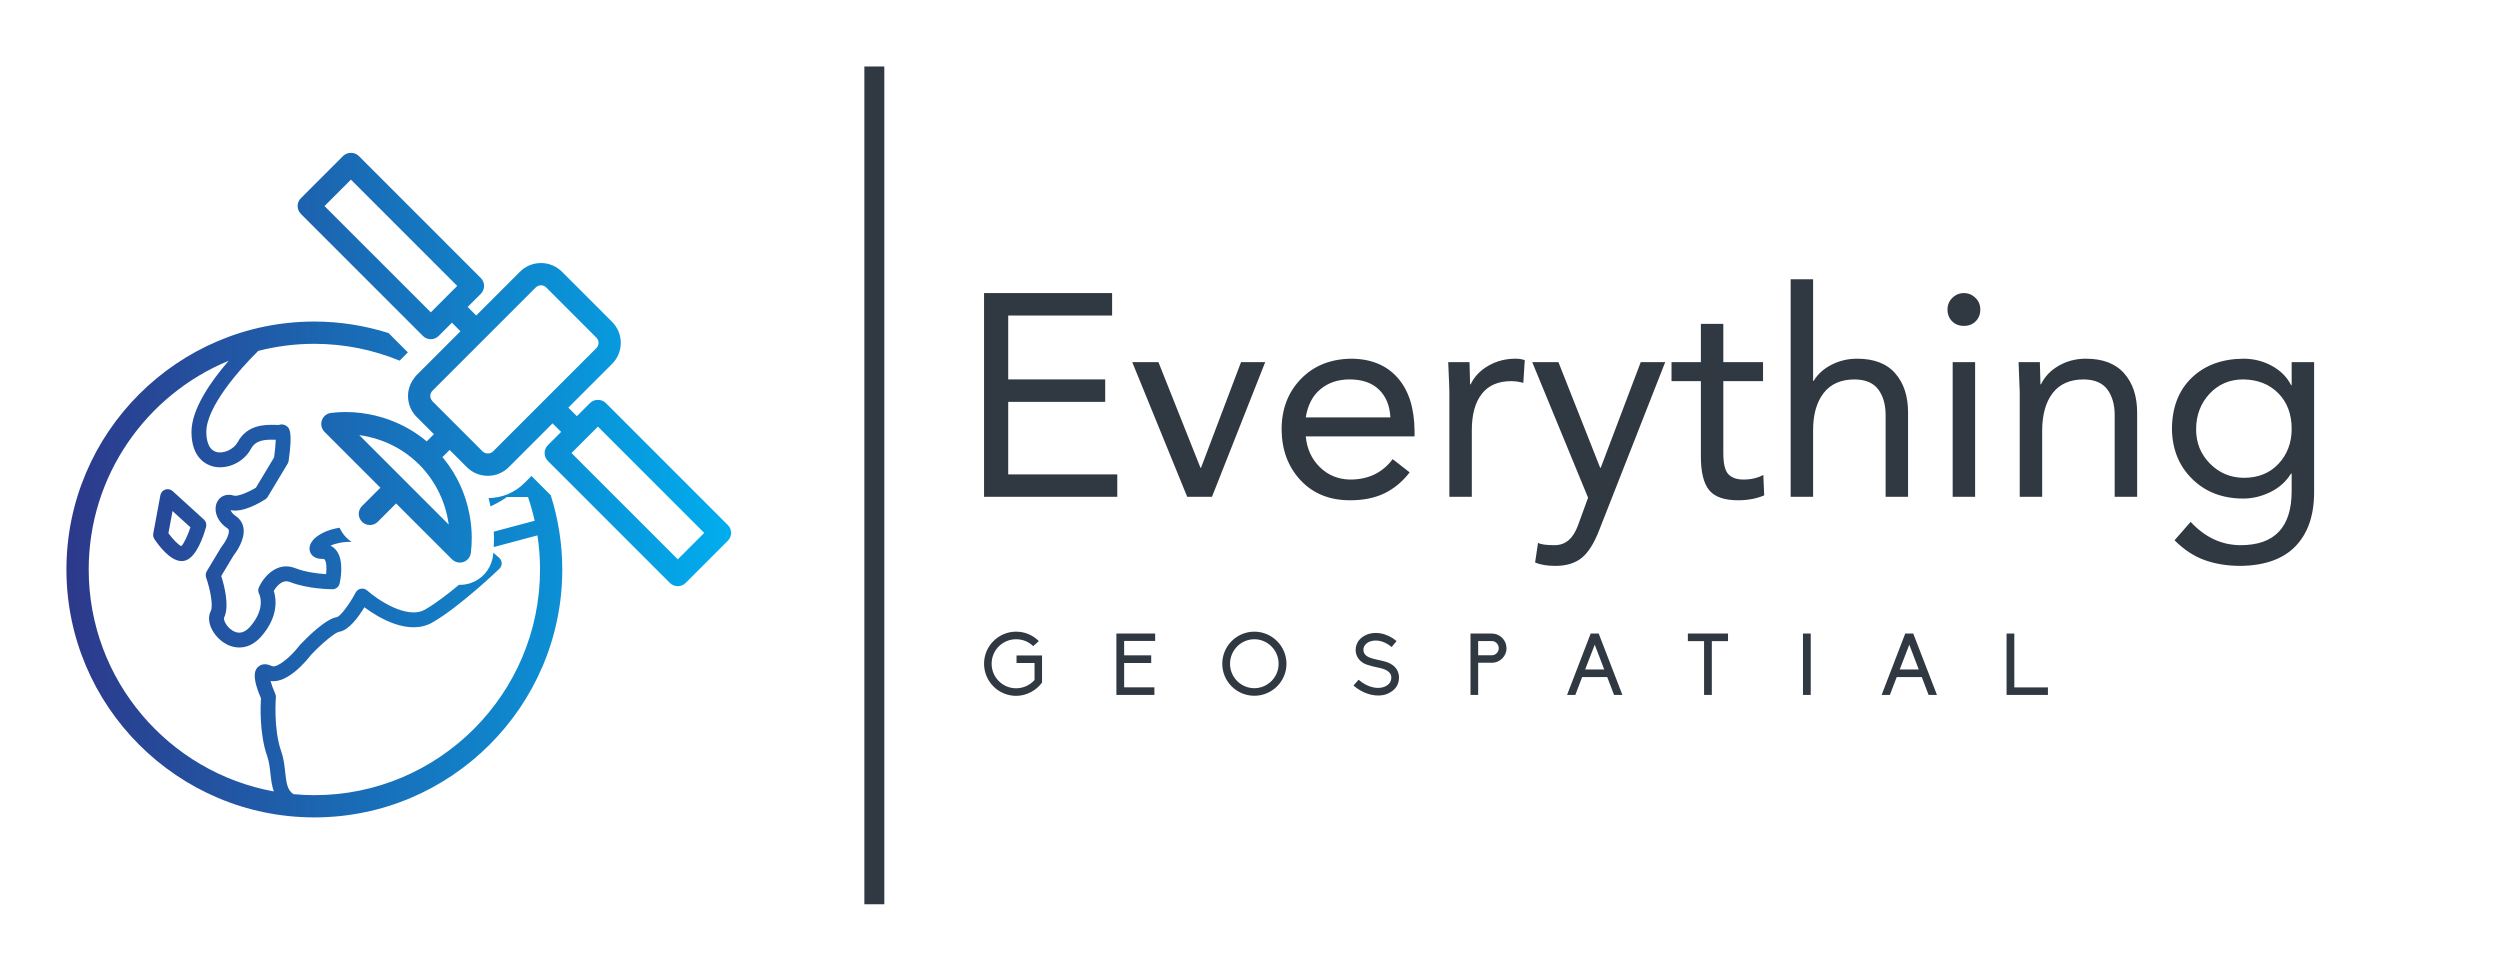 
        <svg xmlns="http://www.w3.org/2000/svg" xmlns:xlink="http://www.w3.org/1999/xlink" version="1.1" width="3168.539" 
        height="1230.337" viewBox="0 0 3168.539 1230.337">
			
			<g transform="scale(8.427) translate(10, 10)">
				<defs id="SvgjsDefs4034"><linearGradient id="SvgjsLinearGradient4043"><stop id="SvgjsStop4044" stop-color="#2d388a" offset="0"></stop><stop id="SvgjsStop4045" stop-color="#00aeef" offset="1"></stop></linearGradient></defs><g id="SvgjsG4035" featureKey="LwVBM5-0" transform="matrix(1.116,0,0,1.116,-23.565,-9.297)" fill="url(#SvgjsLinearGradient4043)"><g xmlns="http://www.w3.org/2000/svg" display="none"><g display="inline"><rect x="1.677" y="0.968" fill="url(#SvgjsLinearGradient4043)" stroke="url(#SvgjsLinearGradient4043)" stroke-miterlimit="10" width="129" height="129"></rect><g><path fill="url(#SvgjsLinearGradient4043)" stroke="url(#SvgjsLinearGradient4043)" stroke-miterlimit="10" d="M110.677,31.147v-0.381c0-5.412-4.387-9.799-9.797-9.799h-0.383     c-0.953-5.673-5.876-10-11.82-10h-45c-5.943,0-10.865,4.327-11.819,10h-0.382c-5.411,0-9.799,4.387-9.799,9.799v0.381     c-5.672,0.954-10,5.876-10,11.82v45c0,5.945,4.328,10.867,10,11.821v0.381c0,5.412,4.388,9.798,9.799,9.798h0.382     c0.954,5.674,5.876,10,11.819,10h45c5.944,0,10.867-4.326,11.82-10h0.383c5.41,0,9.797-4.386,9.797-9.798v-0.381     c5.674-0.954,10-5.876,10-11.821v-45C120.677,37.023,116.351,32.102,110.677,31.147z"></path></g></g></g><g xmlns="http://www.w3.org/2000/svg"><path display="none" fill="url(#SvgjsLinearGradient4043)" d="M104.52,100.184H23.957l0.035-8.977c0.371-1.679,0.922-3.27,1.638-4.729   c0.596-1.282,1.421-2.543,2.511-3.826c1.136-1.338,2.615-2.35,4.396-3.006c0.67-0.278,7.537-3.893,12.552-6.531   c3.871-2.037,6.635-3.489,7.996-4.188v-2.496l-0.315-1.195c-0.165-0.585-0.338-1.204-0.527-1.838   c-0.207-0.692-0.451-1.444-0.726-2.245c-1.115-2.098-2.015-4.496-2.672-7.133c-0.094-0.378-0.17-0.758-0.246-1.138l-0.252-1.253   l0.887-0.549c1.343-0.831,2.145-2.261,2.145-3.826v-3.672c0-1.155-0.437-2.249-1.228-3.081l-0.489-0.514l0.087-0.704   c0.498-4.044,1.878-7.292,4.101-9.653c3.152-3.349,7.351-4.24,9.572-4.474l1.271-0.068l2.058,0.164   c2.049,0.307,5.921,1.284,8.834,4.376c2.223,2.362,3.602,5.61,4.1,9.655l0.087,0.704l-0.488,0.514   c-0.792,0.832-1.228,1.926-1.228,3.081v3.672c0,1.068,0.381,2.102,1.072,2.909l0.548,0.641l-0.262,0.801   c-0.527,1.612-1.392,2.949-2.57,3.975c-1.884,1.637-4.6,2.483-8.072,2.518l-0.638,0.006l-0.447-0.455   c-0.782-0.796-1.864-1.253-2.969-1.253c-2.297,0-4.166,1.869-4.166,4.167s1.869,4.167,4.166,4.167c0.923,0,1.832-0.313,2.562-0.884   l0.43-0.335l0.839,0.021c2.324,0,4.488-0.305,6.432-0.905l2.699-0.835l-1.104,3.653c-0.214,0.753-0.217,1.01-0.217,1.021v2.854   c1.482,0.762,4.576,2.406,8.945,4.73c4.485,2.386,10.067,5.356,10.656,5.607c1.794,0.646,3.298,1.658,4.435,2.995   c1.071,1.256,1.897,2.516,2.523,3.851c0.716,1.476,1.249,3.076,1.575,4.74l0.028,0.289V100.184z M46.485,75.771   c-10.078,5.303-12.501,6.557-12.963,6.708c-1.257,0.465-2.286,1.162-3.095,2.115c-0.913,1.075-1.597,2.115-2.091,3.178   c-0.602,1.227-1.062,2.539-1.38,3.927v5.485h74.562v-5.503c-0.279-1.361-0.72-2.668-1.312-3.887   c-0.519-1.107-1.203-2.146-2.099-3.197c-0.807-0.949-1.854-1.646-3.204-2.132c-0.396-0.136-2.354-1.161-11.013-5.768   c-4.271-2.272-9.11-4.848-9.635-5.075l-0.899-0.394l-0.002-4.764c0-0.111,0.007-0.232,0.02-0.362   c-1.491,0.277-3.062,0.421-4.699,0.429c-1.17,0.775-2.557,1.197-3.962,1.197c-3.951,0-7.166-3.215-7.166-7.167   s3.215-7.167,7.166-7.167c1.678,0,3.322,0.608,4.608,1.688c2.45-0.102,4.315-0.695,5.55-1.768c0.592-0.515,1.066-1.165,1.415-1.94   c-0.802-1.214-1.235-2.647-1.235-4.12v-3.672c0-1.674,0.55-3.274,1.562-4.578c-0.476-3.093-1.557-5.553-3.218-7.319   c-2.27-2.409-5.365-3.2-7.043-3.458l-1.703-0.133l-0.998,0.052c-1.376,0.146-5.04,0.798-7.622,3.541   c-1.661,1.765-2.742,4.225-3.218,7.317c1.013,1.304,1.563,2.903,1.563,4.578v3.672c0,2.25-0.989,4.331-2.69,5.747   c0.021,0.1,0.045,0.198,0.068,0.296c0.608,2.438,1.437,4.64,2.461,6.543l0.097,0.223c0.306,0.885,0.575,1.714,0.804,2.477   c0.193,0.65,0.372,1.285,0.548,1.913l0.42,1.784v4.587 M83.944,40.72c-0.356-5.843-2.158-10.519-5.395-13.939   c-5.564-5.883-13.274-5.829-13.836-5.811c-0.588-0.017-8.279-0.062-13.835,5.811c-3.235,3.421-5.038,8.096-5.394,13.939   c-1.063,0.519-1.804,1.6-1.804,2.863v3.672c0,1.766,1.43,3.195,3.193,3.195s3.194-1.429,3.194-3.195v-3.672   c0-1.25-0.726-2.321-1.772-2.845c0.337-5.08,1.872-9.106,4.599-12.003c4.769-5.067,11.722-4.962,11.781-4.958l0.038-1.354   l0.039,1.354c0.054-0.003,7.01-0.108,11.779,4.957c2.727,2.896,4.262,6.923,4.599,12.004c-1.047,0.524-1.771,1.595-1.771,2.845   v3.672c0,1.243,0.716,2.308,1.75,2.836c-0.22,1.462-0.951,4.337-3.412,6.476c-2.407,2.092-5.899,3.025-10.39,2.809   c-0.451-0.984-1.439-1.672-2.594-1.672c-1.579,0-2.858,1.279-2.858,2.858s1.279,2.858,2.858,2.858c0.981,0,1.845-0.494,2.36-1.246   c0.496,0.024,0.993,0.051,1.471,0.051c4.62,0,8.319-1.196,11.03-3.57c3.332-2.92,4.16-6.771,4.367-8.536   c1.065-0.517,1.805-1.599,1.805-2.864v-3.672C85.748,42.319,85.009,41.238,83.944,40.72z"></path><path display="none" fill="url(#SvgjsLinearGradient4043)" d="M90.969,51.772H40.927v-3h50.042V51.772z M82.177,35.772H49.719v3h32.458V35.772z    M90.969,56.772H40.927v3h50.042V56.772z M90.969,64.772H40.927v3h50.042V64.772z M90.969,72.772H40.927v3h50.042V72.772z    M90.969,80.772H40.927v3h50.042V80.772z M95.497,21.092h-58.64c-2.762,0-5,2.238-5,5v78.75c0,2.762,2.238,5,5,5H81.8   c-2.067-0.482-3.915-1.538-5.358-3H36.857c-1.103,0-2-0.896-2-2v-78.75c0-1.104,0.897-2,2-2h58.64c1.103,0,2,0.896,2,2v78.75   c0,1.104-0.897,2-2,2h-3.312c-1.443,1.462-3.291,2.518-5.358,3h8.67c2.762,0,5-2.238,5-5v-78.75   C100.497,23.331,98.259,21.092,95.497,21.092z M80.278,88.772H40.927v3h35.084C77.166,90.459,78.624,89.422,80.278,88.772z    M90.969,88.772h-2.62c0.944,0.371,1.822,0.869,2.62,1.473V88.772z M92.384,99.071c0,3.711-2.508,6.829-5.92,7.771   c-0.686,0.189-1.404,0.299-2.15,0.299s-1.465-0.109-2.15-0.299c-3.412-0.942-5.92-4.061-5.92-7.771c0-3.23,1.901-6.009,4.642-7.299   C81.927,91.282,83.086,91,84.313,91s2.387,0.282,3.429,0.772C90.482,93.062,92.384,95.84,92.384,99.071z M89.151,95.901   c-0.336-0.335-0.775-0.503-1.214-0.503c-0.439,0-0.879,0.168-1.214,0.503l-3.459,3.461L81.903,98   c-0.336-0.336-0.774-0.503-1.214-0.503S79.812,97.665,79.476,98c-0.671,0.67-0.671,1.758,0,2.428l2.575,2.574   c0.321,0.322,0.759,0.504,1.214,0.504s0.893-0.182,1.214-0.504l4.673-4.674C89.822,97.659,89.822,96.571,89.151,95.901z"></path><path display="none" fill="url(#SvgjsLinearGradient4043)" d="M47.459,64.786c0-1.415-1.146-2.562-2.561-2.562h-4.098c-1.414,0-2.561,1.146-2.561,2.562   v4.694c0,1.414,1.146,2.561,2.561,2.561h4.098c1.414,0,2.561-1.146,2.561-2.561V64.786z M59.465,64.786   c0-1.415-1.146-2.562-2.561-2.562h-4.098c-1.414,0-2.561,1.146-2.561,2.562v4.694c0,1.414,1.146,2.561,2.561,2.561h4.098   c1.414,0,2.561-1.146,2.561-2.561V64.786z M71.471,64.786c0-1.415-1.146-2.562-2.561-2.562h-4.098   c-1.414,0-2.561,1.146-2.561,2.562v4.694c0,1.414,1.146,2.561,2.561,2.561h4.098c1.414,0,2.561-1.146,2.561-2.561V64.786z    M44.898,78.558c0.309,0,0.561,0.252,0.561,0.561v4.694c0,0.31-0.252,0.562-0.561,0.562h-4.098c-0.31,0-0.561-0.252-0.561-0.562   v-4.694c0-0.309,0.251-0.561,0.561-0.561H44.898 M44.898,76.558h-4.098c-1.414,0-2.561,1.146-2.561,2.561v4.694   c0,1.415,1.146,2.562,2.561,2.562h4.098c1.414,0,2.561-1.146,2.561-2.562v-4.694C47.459,77.705,46.312,76.558,44.898,76.558   L44.898,76.558z M56.904,78.558c0.309,0,0.561,0.252,0.561,0.561v4.694c0,0.31-0.252,0.562-0.561,0.562h-4.098   c-0.309,0-0.561-0.252-0.561-0.562v-4.694c0-0.309,0.252-0.561,0.561-0.561H56.904 M56.904,76.558h-4.098   c-1.414,0-2.561,1.146-2.561,2.561v4.694c0,1.415,1.146,2.562,2.561,2.562h4.098c1.414,0,2.561-1.146,2.561-2.562v-4.694   C59.465,77.705,58.318,76.558,56.904,76.558L56.904,76.558z M68.91,78.558c0.31,0,0.561,0.252,0.561,0.561v4.694   c0,0.31-0.251,0.562-0.561,0.562h-4.098c-0.309,0-0.561-0.252-0.561-0.562v-4.694c0-0.309,0.252-0.561,0.561-0.561H68.91    M68.91,76.558h-4.098c-1.414,0-2.561,1.146-2.561,2.561v4.694c0,1.415,1.146,2.562,2.561,2.562h4.098   c1.414,0,2.561-1.146,2.561-2.562v-4.694C71.471,77.705,70.324,76.558,68.91,76.558L68.91,76.558z M80.916,78.558   c0.311,0,0.562,0.252,0.562,0.561v4.694c0,0.31-0.251,0.562-0.562,0.562h-4.097c-0.31,0-0.562-0.252-0.562-0.562v-4.694   c0-0.309,0.252-0.561,0.562-0.561H80.916 M80.916,76.558h-4.097c-1.415,0-2.562,1.146-2.562,2.561v4.694   c0,1.415,1.146,2.562,2.562,2.562h4.097c1.415,0,2.562-1.146,2.562-2.562v-4.694C83.478,77.705,82.331,76.558,80.916,76.558   L80.916,76.558z M79.053,71.239l5.252-5.253c0.754-0.754,0.754-1.976,0-2.729c-0.754-0.754-1.976-0.754-2.729,0l-3.888,3.889   l-1.53-1.53c-0.754-0.753-1.975-0.753-2.729,0s-0.754,1.976,0,2.729l2.895,2.894c0.361,0.362,0.853,0.565,1.364,0.565   S78.691,71.601,79.053,71.239z M76.865,64.908l0.823,0.824l3.181-3.182c0.11-0.11,0.233-0.203,0.357-0.295   c-0.103-0.012-0.203-0.031-0.311-0.031h-4.097c-1.173,0-2.15,0.793-2.454,1.869c0.142-0.021,0.283-0.043,0.429-0.043   C75.576,64.05,76.312,64.355,76.865,64.908z M79.645,72.041h1.271c1.415,0,2.562-1.146,2.562-2.561v-1.252l-3.718,3.718   C79.725,71.982,79.682,72.007,79.645,72.041z M101.535,49.235c-0.241-0.432-0.666-0.692-1.121-0.751v-5.826v-3v-0.982v-2.314   c0-0.295-0.04-0.58-0.088-0.861c-0.412-2.468-2.541-4.353-5.125-4.353h-4.318c-1.381-3.778-5.006-6.485-9.257-6.485   c-4.249,0-7.869,2.708-9.251,6.485H54.17c-1.381-3.778-5.006-6.485-9.257-6.485c-5.436,0-9.857,4.422-9.857,9.857   c0,0.298,0.019,0.591,0.044,0.882l-0.105,0.048c-0.031,0.014-0.062,0.029-0.094,0.043l-0.127,0.057h0.021   c-1.779,0.83-3.021,2.623-3.021,4.716v12.87c-0.828,0-1.5,0.671-1.5,1.5c0,0.828,0.672,1.5,1.5,1.5v38.44   c0,2.88,2.334,5.214,5.213,5.214h42.163h1h3l4.175-4.353h4.475c2.141-0.397,3.811-2.101,4.17-4.255   c2.422-0.451,4.258-2.566,4.258-5.117V51.686l0.732-0.409C101.682,50.873,101.939,49.958,101.535,49.235z M97.188,35.403   c0.141,0.291,0.227,0.613,0.227,0.958v2.042v1.255v3v7.164l-5.615,3.143v-6.402v-3V42.58v-2.315c0-0.295-0.04-0.579-0.088-0.861   c-0.412-2.468-2.541-4.353-5.125-4.353H74.795c-0.014-0.176-0.026-0.352-0.026-0.531c0-0.125,0.013-0.248,0.019-0.372h20.414   C96.076,34.147,96.828,34.663,97.188,35.403z M81.626,27.662c2.554,0,4.78,1.408,5.96,3.485H75.662   C76.842,29.07,79.07,27.662,81.626,27.662z M71.795,35.05H42.348l2.143-0.903h27.297c-0.004,0.124-0.019,0.247-0.019,0.372   C71.769,34.699,71.786,34.874,71.795,35.05z M44.913,27.662c2.554,0,4.78,1.408,5.96,3.485h-5.271   c-0.676,0-1.316,0.139-1.909,0.372h-0.021l-0.047,0.021c-0.046,0.02-0.09,0.041-0.135,0.061l-5.41,2.451   C38.321,30.489,41.289,27.662,44.913,27.662z M34.773,40.264c0-0.801,0.432-1.497,1.07-1.886c1.505,3.523,5.003,5.998,9.069,5.998   c0.829,0,1.5-0.671,1.5-1.5c0-0.828-0.671-1.5-1.5-1.5c-2.489,0-4.665-1.336-5.867-3.326h33.388   c1.424,3.694,5.002,6.326,9.192,6.326c0.829,0,1.5-0.671,1.5-1.5c0-0.828-0.671-1.5-1.5-1.5c-2.489,0-4.665-1.336-5.867-3.326   h10.827c0.875,0,1.627,0.516,1.986,1.256c0.141,0.291,0.227,0.613,0.227,0.958v2.042v1.256v3v6.572H34.773V40.264z M36.986,96.789   c-1.22,0-2.213-0.993-2.213-2.214v-38.44h54.111v31.547h-3.735c-2.761,0-5,2.238-5,5v4.107H36.986z M83.149,95.671v-2.99   c0-1.103,0.897-2,2-2h2.849L83.149,95.671z M93.056,90.32c0,0.344-0.086,0.666-0.228,0.957c-0.203,0.42-0.549,0.761-1.029,0.982   h-1.428l1.514-1.578v-2.404v-0.596v-1V56.134h0.392l0.779-0.437v32.579V90.32z M97.227,86.064c0,0.841-0.479,1.565-1.171,1.939   V54.019l1.171-0.654V86.064z"></path><path display="none" fill="url(#SvgjsLinearGradient4043)" d="M101.711,51.722c-0.241-0.432-0.666-0.692-1.121-0.751v-5.826v-3v-0.982v-2.315   c0-0.295-0.039-0.58-0.086-0.861c-0.412-2.467-2.543-4.352-5.127-4.352H91.06c-1.382-3.779-5.006-6.486-9.257-6.486   c-4.25,0-7.87,2.709-9.251,6.486H54.347c-1.382-3.779-5.006-6.486-9.257-6.486c-5.436,0-9.857,4.422-9.857,9.857   c0,0.298,0.019,0.592,0.045,0.883l-0.106,0.048c-0.031,0.013-0.062,0.028-0.093,0.042l-0.127,0.058h0.021   c-1.78,0.829-3.021,2.622-3.021,4.716V55.62c-0.828,0-1.5,0.672-1.5,1.5s0.672,1.5,1.5,1.5v38.441c0,2.879,2.334,5.213,5.213,5.213   h42.162h1h3l4.174-4.352h4.475c2.143-0.398,3.811-2.102,4.171-4.256c2.421-0.449,4.257-2.566,4.257-5.117V54.173l0.732-0.41   C101.857,53.358,102.116,52.444,101.711,51.722z M97.363,37.89c0.141,0.291,0.227,0.613,0.227,0.957v2.043v1.255v3v7.165   l-5.615,3.142v-6.404v-3v-0.982v-2.314c0-0.295-0.039-0.58-0.086-0.861c-0.412-2.468-2.543-4.353-5.127-4.353H74.973   c-0.014-0.176-0.027-0.353-0.027-0.532c0-0.125,0.012-0.247,0.019-0.371h20.413C96.254,36.634,97.006,37.149,97.363,37.89z    M81.803,30.147c2.555,0,4.78,1.408,5.96,3.486H75.838C77.018,31.556,79.247,30.147,81.803,30.147z M71.973,37.537H42.523   l2.142-0.903h27.299c-0.004,0.124-0.019,0.246-0.019,0.371C71.945,37.185,71.963,37.359,71.973,37.537z M45.09,30.147   c2.555,0,4.78,1.408,5.96,3.486h-5.271c-0.675,0-1.315,0.139-1.908,0.372h-0.023l-0.052,0.023c-0.04,0.017-0.078,0.036-0.118,0.054   l-5.422,2.455C38.498,32.975,41.466,30.147,45.09,30.147z M34.951,42.751c0-0.801,0.432-1.497,1.07-1.886   c1.505,3.522,5.002,5.998,9.068,5.998c0.828,0,1.5-0.671,1.5-1.5s-0.672-1.5-1.5-1.5c-2.488,0-4.665-1.337-5.867-3.326H72.61   c1.425,3.693,5.003,6.326,9.192,6.326c0.828,0,1.5-0.671,1.5-1.5s-0.672-1.5-1.5-1.5c-2.488,0-4.665-1.337-5.867-3.326h10.826   c0.877,0,1.629,0.516,1.986,1.256c0.141,0.291,0.227,0.613,0.227,0.958v2.042v1.255v3v6.572H34.951V42.751z M37.164,99.274   c-1.221,0-2.213-0.992-2.213-2.213V58.62h54.111v31.547h-3.736c-2.762,0-5,2.24-5,5v4.107H37.164z M83.326,98.159v-2.992   c0-1.102,0.896-2,2-2h2.85L83.326,98.159z M93.232,92.805c0,0.344-0.086,0.666-0.227,0.957c-0.203,0.42-0.551,0.762-1.031,0.982   h-1.426l1.514-1.578v-2.404v-0.596v-1V58.62h0.391l0.779-0.436v32.578V92.805z M97.402,88.549c0,0.842-0.477,1.566-1.17,1.939   V56.506l1.17-0.656V88.549z M70.963,72.78V67.5c0-1.59,1.288-2.879,2.878-2.879h4.607c1.59,0,2.878,1.289,2.878,2.879v5.279   c0,1.59-1.288,2.879-2.878,2.879h-4.607C72.251,75.659,70.963,74.37,70.963,72.78z M81.326,88.891v-5.275   c0-1.592-1.288-2.881-2.878-2.881h-4.607c-1.59,0-2.878,1.289-2.878,2.881v5.275c0,1.592,1.288,2.881,2.878,2.881h4.607   C80.038,91.772,81.326,90.483,81.326,88.891z M79.078,88.891c0,0.35-0.283,0.633-0.63,0.633h-4.607c-0.348,0-0.63-0.283-0.63-0.633   v-5.275c0-0.348,0.282-0.631,0.63-0.631h4.607c0.347,0,0.63,0.283,0.63,0.631V88.891z M55.465,72.78V67.5   c0-1.59,1.288-2.879,2.879-2.879h4.606c1.59,0,2.879,1.289,2.879,2.879v5.279c0,1.59-1.289,2.879-2.879,2.879h-4.606   C56.753,75.659,55.465,74.37,55.465,72.78z M66.76,81.897c0.848,0.846,0.848,2.221,0,3.068l-5.904,5.904   c-0.407,0.406-0.959,0.637-1.534,0.637s-1.127-0.23-1.533-0.637l-3.254-3.254c-0.848-0.846-0.848-2.221,0-3.068   c0.848-0.846,2.22-0.846,3.067,0l1.72,1.721l4.371-4.371C64.538,81.049,65.913,81.049,66.76,81.897z M50.332,67.5v5.279   c0,1.59-1.289,2.879-2.88,2.879h-4.605c-1.591,0-2.88-1.289-2.88-2.879V67.5c0-1.59,1.289-2.879,2.88-2.879h4.605   C49.043,64.622,50.332,65.911,50.332,67.5z M61.65,91.665l4.179-4.18v1.408c0,1.59-1.289,2.879-2.879,2.879h-1.43   C61.562,91.735,61.61,91.704,61.65,91.665z M50.332,83.616v5.275c0,1.592-1.289,2.881-2.88,2.881h-4.605   c-1.591,0-2.88-1.289-2.88-2.881v-5.275c0-1.592,1.289-2.881,2.88-2.881h4.605C49.043,80.735,50.332,82.024,50.332,83.616z    M62.95,80.735c0.12,0,0.233,0.021,0.35,0.035c-0.141,0.104-0.279,0.207-0.403,0.332l-3.575,3.576l-0.925-0.926   c-0.622-0.621-1.449-0.963-2.329-0.963c-0.163,0-0.323,0.023-0.481,0.047c0.341-1.209,1.44-2.102,2.758-2.102H62.95z"></path><path display="none" fill="url(#SvgjsLinearGradient4043)" d="M77.098,71.687v-5.571c0-1.677,1.359-3.038,3.037-3.038h4.861   c1.677,0,3.037,1.361,3.037,3.038v5.571c0,1.677-1.36,3.038-3.037,3.038h-4.861C78.458,74.725,77.098,73.364,77.098,71.687z    M67.135,91.727h1.508c1.678,0,3.037-1.361,3.037-3.038v-1.486l-4.409,4.41C67.229,91.654,67.179,91.688,67.135,91.727z    M77.098,88.687V83.12c0-1.679,1.359-3.04,3.037-3.04h4.861c1.677,0,3.037,1.361,3.037,3.04v5.567c0,1.679-1.36,3.04-3.037,3.04   h-4.861C78.458,91.727,77.098,90.366,77.098,88.687z M79.47,88.687c0,0.368,0.298,0.667,0.666,0.667h4.861   c0.365,0,0.665-0.299,0.665-0.667V83.12c0-0.367-0.299-0.665-0.665-0.665h-4.861c-0.367,0-0.666,0.298-0.666,0.665V88.687z    M47.431,91.727h4.859c1.679,0,3.04-1.361,3.04-3.04V83.12c0-1.679-1.361-3.04-3.04-3.04h-4.859c-1.678,0-3.039,1.361-3.039,3.04   v5.567C44.393,90.366,45.753,91.727,47.431,91.727z M63.196,90.774c0.429,0.429,1.012,0.672,1.618,0.672s1.189-0.243,1.619-0.672   l6.23-6.23c0.894-0.894,0.894-2.345,0-3.237c-0.894-0.895-2.344-0.895-3.237,0l-4.612,4.612L63,84.104   c-0.895-0.893-2.342-0.893-3.237,0c-0.894,0.894-0.894,2.345,0,3.237L63.196,90.774z M63.783,74.725h4.86   c1.678,0,3.037-1.361,3.037-3.038v-5.571c0-1.677-1.359-3.038-3.037-3.038h-4.86c-1.679,0-3.038,1.361-3.038,3.038v5.571   C60.746,73.364,62.104,74.725,63.783,74.725z M47.431,74.725h4.859c1.679,0,3.04-1.361,3.04-3.038v-5.571   c0-1.677-1.361-3.038-3.04-3.038h-4.859c-1.678,0-3.039,1.361-3.039,3.038v5.571C44.393,73.364,45.753,74.725,47.431,74.725z    M63.783,80.081c-1.391,0-2.551,0.941-2.91,2.218c0.166-0.025,0.336-0.05,0.508-0.05c0.928,0,1.801,0.36,2.457,1.016l0.976,0.977   l3.772-3.773c0.131-0.132,0.277-0.241,0.426-0.351c-0.123-0.014-0.243-0.037-0.369-0.037H63.783z M102.095,53.588   c0,0.94-0.763,1.704-1.703,1.704v34.687v1.135v0.677v2.73l-9.92,10.342h-3.407h-1.136H38.053c-3.269,0-5.919-2.65-5.919-5.919   V55.292c-0.94,0-1.703-0.763-1.703-1.704c0-0.94,0.763-1.703,1.703-1.703V37.272c0-3.27,2.65-5.92,5.919-5.92h4.637v-4.109   c0-0.94,0.763-1.703,1.703-1.703s1.703,0.763,1.703,1.703v4.109h39.582v-4.109c0-0.94,0.763-1.703,1.703-1.703   s1.704,0.763,1.704,1.703v4.109h5.29c2.934,0,5.353,2.14,5.82,4.942c0.053,0.319,0.099,0.643,0.099,0.978V39.9v1.116v3.407v7.463   h0.099C101.332,51.885,102.095,52.648,102.095,53.588z M35.54,51.885h61.347v-7.463v-3.407v-1.425v-2.319   c0-0.392-0.098-0.757-0.257-1.088c-0.407-0.84-1.261-1.426-2.255-1.426h-5.29v7.437c0,0.94-0.763,1.704-1.704,1.704   s-1.703-0.763-1.703-1.704v-7.437H46.096v7.437c0,0.94-0.763,1.704-1.703,1.704s-1.703-0.763-1.703-1.704v-7.437h-4.637   c-1.386,0-2.513,1.128-2.513,2.514V51.885z M95.979,94.521h-3.236c-1.252,0-2.271,1.02-2.271,2.271v3.396L95.979,94.521z    M96.985,55.292H35.54v43.651c0,1.386,1.126,2.513,2.513,2.513h49.012v-4.664c0-3.135,2.543-5.678,5.678-5.678h4.243V55.292z"></path><path display="none" fill="url(#SvgjsLinearGradient4043)" d="M54.263,76.843c1.579-0.723,2.707-1.246,2.958-1.375v-3.55l-0.249-0.944   c-0.131-0.462-0.267-0.951-0.416-1.451c-0.164-0.546-0.356-1.141-0.574-1.773c-0.88-1.657-1.591-3.551-2.109-5.633   c-0.075-0.299-0.135-0.598-0.195-0.898l-0.03-0.148c1.832-0.569,3.166-2.281,3.166-4.296v-2.899c0-1.211-0.48-2.336-1.309-3.164   c0.357-3.046,1.365-5.468,3.003-7.208c2.305-2.448,5.448-3.078,6.954-3.239l0.903-0.048l1.585,0.129   c1.639,0.259,4.321,1.003,6.348,3.158c1.639,1.74,2.647,4.163,3.004,7.21c-0.827,0.826-1.308,1.951-1.308,3.162v2.899   c0,1.136,0.424,2.199,1.163,3.009c-0.276,0.897-0.799,1.987-1.795,2.854c-1.332,1.157-3.308,1.749-5.872,1.758   c-0.788-0.842-1.9-1.345-3.086-1.345c-2.333,0-4.231,1.897-4.231,4.231s1.898,4.232,4.231,4.232c0.983,0,1.924-0.343,2.669-0.949   c0.12,0.002,0.239,0.004,0.356,0.004c2.622,0,4.932-0.451,6.915-1.337l-0.577,1.905c-0.168,0.595-0.17,0.797-0.17,0.807v3.832   c0.23,0.118,1.045,0.499,2.202,1.034c-0.793,5.794-5.762,10.277-11.771,10.277C60.032,87.089,55.071,82.623,54.263,76.843z    M52.318,59.299c1.393,0,2.522-1.129,2.522-2.522v-2.899c0-0.988-0.573-1.833-1.399-2.247c0.266-4.01,1.478-7.19,3.631-9.478   c3.765-4,9.255-3.919,9.302-3.915l0.03-1.069l0.031,1.069c0.043-0.003,5.535-0.086,9.301,3.914   c2.153,2.288,3.365,5.467,3.631,9.479c-0.827,0.414-1.399,1.259-1.399,2.247v2.899c0,0.981,0.565,1.823,1.382,2.239   c-0.173,1.155-0.75,3.426-2.695,5.115c-1.9,1.651-4.657,2.389-8.203,2.217c-0.356-0.776-1.137-1.32-2.048-1.32   c-1.247,0-2.257,1.011-2.257,2.257c0,1.247,1.01,2.257,2.257,2.257c0.774,0,1.456-0.391,1.863-0.984   c0.392,0.02,0.785,0.039,1.163,0.039c3.648,0,6.569-0.944,8.709-2.818c2.631-2.307,3.285-5.347,3.448-6.74   c0.841-0.409,1.425-1.263,1.425-2.263v-2.899c0-0.998-0.584-1.851-1.424-2.261c-0.282-4.614-1.705-8.305-4.26-11.007   c-4.395-4.645-10.481-4.602-10.924-4.587c-0.465-0.014-6.539-0.049-10.926,4.587c-2.555,2.702-3.978,6.393-4.259,11.007   c-0.839,0.411-1.424,1.263-1.424,2.261v2.899C49.796,58.169,50.925,59.299,52.318,59.299z M100.183,93.09   c-0.257-1.314-0.679-2.579-1.244-3.743c-0.494-1.054-1.146-2.049-1.992-3.041c-0.898-1.056-2.086-1.856-3.502-2.366   c-0.33-0.14-8.554-3.874-13.743-6.254c-1.18,6.483-6.855,11.417-13.674,11.417c-6.809,0-12.479-4.921-13.67-11.391   c-5.402,2.465-13.372,6.071-13.732,6.221c-1.406,0.518-2.573,1.316-3.471,2.374c-0.861,1.012-1.512,2.008-1.982,3.021   c-0.565,1.152-1.001,2.408-1.294,3.734l-0.027,6.655h8.67h2.486h46.042h2.486h8.669v-6.399L100.183,93.09z"></path><g display="none"><path display="inline" fill="url(#SvgjsLinearGradient4043)" d="M83.474,27.024c11.216,0,20.341,9.125,20.341,20.341c0,8.341-5.002,15.748-12.744,18.869    l-0.657,0.265l-0.469,0.53l-3.472,3.925v-0.249v-3h-3c-11.216,0-20.341-9.125-20.341-20.341S72.258,27.024,83.474,27.024     M86.856,47.021c-0.89-0.879-2.115-1.405-3.507-1.405c-1.401,0-2.635,0.526-3.531,1.405c-0.89-0.879-2.114-1.405-3.506-1.405    c-2.873,0-5.04,2.21-5.04,5.142c0,2.883,2.199,5.142,5.006,5.142c1.411,0,2.651-0.533,3.548-1.422    c0.895,0.885,2.12,1.422,3.489,1.422c1.411,0,2.651-0.533,3.549-1.423c0.896,0.885,2.12,1.423,3.489,1.423    c2.873,0,5.04-2.21,5.04-5.142s-2.152-5.142-5.006-5.142C88.986,45.615,87.752,46.141,86.856,47.021 M31.494,42.36l9.665,9.649    l-2.181,2.177l-9.666-9.649L31.494,42.36 M25.331,52.147l7.975,7.96c-1.11,1.238-1.717,2.82-1.716,4.495    c0,1.802,0.703,3.496,1.979,4.769l24.823,24.78c1.275,1.271,2.969,1.972,4.771,1.972c1.677,0,3.261-0.607,4.501-1.717l7.968,7.954    c-1.383,0.24-2.732,0.358-4.064,0.358c-8.54,0-16.735-4.86-29.23-17.335C28.381,71.451,23.543,62.381,25.331,52.147     M75.654,86.444l9.666,9.648l-2.181,2.177l-9.666-9.648L75.654,86.444 M83.474,24.024c-12.891,0-23.341,10.45-23.341,23.341    s10.45,23.341,23.341,23.341v8.169l8.719-9.858c8.57-3.455,14.622-11.844,14.622-21.651    C106.814,34.475,96.364,24.024,83.474,24.024L83.474,24.024z M90.354,52.898c-1.189,0-2.006-0.918-2.006-2.142    c0-1.258,0.851-2.142,2.04-2.142s2.006,0.884,2.006,2.142C92.394,51.98,91.611,52.898,90.354,52.898L90.354,52.898z     M83.315,52.898c-1.189,0-2.006-0.918-2.006-2.142c0-1.258,0.851-2.142,2.04-2.142s2.006,0.884,2.006,2.142    C85.355,51.98,84.573,52.898,83.315,52.898L83.315,52.898z M76.278,52.898c-1.189,0-2.006-0.918-2.006-2.142    c0-1.258,0.851-2.142,2.04-2.142s2.006,0.884,2.006,2.142C78.318,51.98,77.536,52.898,76.278,52.898L76.278,52.898z     M31.494,38.699c-0.357,0-0.715,0.136-0.988,0.409l-5.439,5.43l13.912,13.889l5.439-5.431c0.545-0.544,0.546-1.429,0-1.972    L32.482,39.107C32.209,38.835,31.852,38.699,31.494,38.699L31.494,38.699z M23.775,46.355c-5.256,15.02,1.211,25.945,16.441,41.15    c11.713,11.693,20.892,18.212,31.35,18.212c3.141,0,6.396-0.588,9.872-1.8L67.67,90.174l-1.856,1.854    c-0.732,0.73-1.692,1.096-2.652,1.096s-1.919-0.365-2.652-1.096L35.688,67.248c-1.465-1.462-1.465-3.832,0-5.295l1.857-1.853    L23.775,46.355L23.775,46.355z M75.654,82.783c-0.358,0-0.715,0.136-0.988,0.409l-5.439,5.43l13.912,13.887l5.439-5.43    c0.545-0.545,0.545-1.428,0-1.973L76.643,83.191C76.37,82.919,76.012,82.783,75.654,82.783L75.654,82.783z"></path></g><g display="none"><path display="inline" fill="url(#SvgjsLinearGradient4043)" d="M95.311,30.894c1.453,0,2.819,0.566,3.846,1.593c1.337,1.338,1.831,3.204,1.482,4.933    l-6.417-6.417C94.576,30.931,94.94,30.894,95.311,30.894 M87.806,36.146l7.693,7.692l-0.865,0.865l-7.693-7.692L87.806,36.146     M80.904,43.048l7.693,7.692L46.685,92.652l-7.693-7.692L80.904,43.048 M34.526,92.531l4.587,4.587l-1.46,0.391l-3.518-3.519    L34.526,92.531 M95.311,27.894c-2.16,0-4.32,0.824-5.968,2.472l11.936,11.936c3.295-3.296,3.295-8.639,0-11.936    C99.63,28.718,97.47,27.894,95.311,27.894L95.311,27.894z M87.806,31.904l-5.107,5.107l11.936,11.935l5.107-5.107L87.806,31.904    L87.806,31.904z M80.904,38.805L34.749,84.96l11.936,11.935L92.84,50.74L80.904,38.805L80.904,38.805z M32.974,86.736    l-2.185,8.151l5.968,5.969l8.152-2.185L32.974,86.736L32.974,86.736z M30.142,97.304l-1.537,5.736l5.736-1.537L30.142,97.304    L30.142,97.304z"></path></g><path display="none" fill="url(#SvgjsLinearGradient4043)" d="M65.371,38.907c-12.083,0-21.876,9.794-21.876,21.876c0,5.426,1.985,10.378,5.255,14.201   c0,0,4.285,4.453,6.116,8.781c-0.465,0.547-0.756,1.247-0.756,2.021v3.119l-0.494,0.172c-0.782,0.272-1.195,1.128-0.923,1.91   c0.216,0.619,0.796,1.007,1.417,1.007v3.276l-0.494,0.172c-0.782,0.272-1.195,1.128-0.923,1.91   c0.216,0.619,0.796,1.007,1.417,1.007v1.917c0,1.734,1.406,3.14,3.14,3.14h0.612c0,4.14,3.369,7.508,7.51,7.508   c4.14,0,7.508-3.368,7.508-7.508h0.612c1.734,0,3.141-1.406,3.141-3.14v-3.374l0.494-0.172c0.782-0.272,1.195-1.128,0.923-1.91   c-0.216-0.619-0.795-1-1.417-1V90.6l0.494-0.172c0.782-0.272,1.195-1.128,0.923-1.91c-0.216-0.619-0.795-1-1.417-1v-1.731   c0-0.771-0.289-1.468-0.75-2.014c1.833-4.329,6.13-8.789,6.13-8.789c3.271-3.822,5.236-8.774,5.236-14.2   C87.248,48.702,77.454,38.907,65.371,38.907z M61.728,76.723c-0.626-1.892-2.09-7.11-3.082-10.694c0.046,0,0.093-0.001,0.139-0.003   c0.857-0.038,1.642-0.402,2.347-1.087c0.951,1.191,2.359,2.227,4.238,2.227s3.288-1.035,4.238-2.227   c0.705,0.685,1.489,1.049,2.347,1.087c0.047,0.002,0.093,0.003,0.139,0.003c-0.992,3.584-2.456,8.803-3.082,10.694   c-0.518,1.563-0.945,3.91-1.25,5.924h-4.784C62.673,80.633,62.246,78.287,61.728,76.723z M57.109,85.786   c0-0.077,0.063-0.139,0.14-0.139h6.21l-6.351,2.213V85.786z M57.109,91.037l10.147-3.536c0.764-0.266,1.171-1.087,0.937-1.854   h5.298c0.078,0,0.141,0.062,0.141,0.139v2.682l-16.522,5.756V91.037z M65.371,107.923c-2.487,0-4.51-2.022-4.51-4.508h9.018   C69.879,105.901,67.857,107.923,65.371,107.923z M73.632,100.275c0,0.077-0.063,0.14-0.141,0.14h-6.943l7.083-2.468V100.275z    M73.632,94.771l-10.147,3.536c-0.782,0.272-1.195,1.128-0.923,1.91c0.026,0.074,0.072,0.132,0.107,0.199H57.25   c-0.077,0-0.14-0.063-0.14-0.14v-2.874l16.522-5.756V94.771z M79.787,72.97c-1.075,1.122-4.84,5.246-6.686,9.677h-2.305   c0.278-1.774,0.643-3.712,1.062-4.98c1.011-3.054,3.998-14.001,4.124-14.466c0.195-0.718-0.167-1.466-0.848-1.765   c-0.68-0.296-1.48-0.047-1.875,0.582c-0.294,0.47-0.865,0.999-1.174,1.011c-0.176-0.009-0.667-0.345-1.264-1.553   c-0.268-0.543-0.838-0.876-1.438-0.833c-0.604,0.038-1.125,0.434-1.324,1.005c-0.009,0.025-0.923,2.518-2.69,2.518   c-1.768,0-2.684-2.499-2.69-2.518c-0.198-0.571-0.72-0.967-1.324-1.005c-0.604-0.044-1.171,0.29-1.438,0.833   c-0.597,1.208-1.088,1.544-1.264,1.553c-0.287-0.003-0.879-0.541-1.169-1.003c-0.39-0.639-1.19-0.894-1.875-0.598   c-0.687,0.296-1.05,1.051-0.854,1.772c0.126,0.464,3.113,11.412,4.124,14.466c0.42,1.268,0.785,3.207,1.062,4.98h-2.3   c-1.84-4.432-5.597-8.556-6.667-9.676c-2.891-3.409-4.481-7.734-4.481-12.188c0-10.408,8.468-18.876,18.876-18.876   s18.876,8.468,18.876,18.876C84.248,65.251,82.664,69.576,79.787,72.97z M63.87,33.369V20.907c0-0.829,0.671-1.5,1.5-1.5   s1.5,0.671,1.5,1.5v12.461c0,0.829-0.671,1.5-1.5,1.5S63.87,34.197,63.87,33.369z M39.306,60.783c0,0.829-0.671,1.5-1.5,1.5H25.345   c-0.829,0-1.5-0.671-1.5-1.5s0.671-1.5,1.5-1.5h12.461C38.635,59.283,39.306,59.955,39.306,60.783z M106.602,60.783   c0,0.829-0.671,1.5-1.5,1.5H92.641c-0.829,0-1.5-0.671-1.5-1.5s0.671-1.5,1.5-1.5h12.461   C105.931,59.283,106.602,59.955,106.602,60.783z M34.975,34.901c-0.586-0.585-0.586-1.536,0-2.121c0.586-0.586,1.535-0.586,2.121,0   l8.812,8.812c0.586,0.585,0.586,1.536,0,2.121c-0.293,0.293-0.677,0.439-1.061,0.439s-0.768-0.146-1.061-0.439L34.975,34.901z    M84.842,43.712c-0.586-0.585-0.586-1.536,0-2.121l8.812-8.812c0.586-0.586,1.535-0.586,2.121,0c0.586,0.585,0.586,1.536,0,2.121   l-8.812,8.812c-0.293,0.293-0.677,0.439-1.061,0.439S85.135,44.005,84.842,43.712z"></path><path display="none" fill="url(#SvgjsLinearGradient4043)" d="M66,101.192c-19.699,0-35.725-16.026-35.725-35.725S46.301,29.743,66,29.743   s35.725,16.026,35.725,35.725S85.699,101.192,66,101.192z M66,32.743c-18.044,0-32.725,14.68-32.725,32.725   S47.956,98.192,66,98.192s32.725-14.68,32.725-32.725S84.044,32.743,66,32.743z M89.694,68.489c-3.053,0-5.537-2.484-5.537-5.537   c0-8.56-6.963-15.523-15.521-15.523c-3.054,0-5.538-2.483-5.538-5.536c0-3.054,2.484-5.538,5.538-5.538   c14.665,0,26.596,11.932,26.596,26.598C95.231,66.005,92.748,68.489,89.694,68.489z M68.636,39.354   c-1.399,0-2.538,1.139-2.538,2.538c0,1.398,1.139,2.536,2.538,2.536c10.213,0,18.521,8.31,18.521,18.523   c0,1.399,1.138,2.537,2.537,2.537s2.537-1.138,2.537-2.537C92.231,49.94,81.646,39.354,68.636,39.354z M56.201,48.29   c-3,0-5.439-2.44-5.439-5.44c0-3.001,2.44-5.442,5.439-5.442c3,0,5.441,2.441,5.441,5.441S59.202,48.29,56.201,48.29z    M56.201,40.407c-1.345,0-2.439,1.096-2.439,2.442c0,1.346,1.094,2.44,2.439,2.44c1.346,0,2.441-1.095,2.441-2.441   S57.547,40.407,56.201,40.407z"></path><g display="none"><path display="inline" fill="url(#SvgjsLinearGradient4043)" d="M44.9,34.044L44.9,34.044c2.474,0,4.895,1.543,6.216,2.864    c2.564,2.565,3.476,6.314,2.377,9.784l-0.021,0.067l-0.018,0.069c-0.494,1.86,0.039,3.86,1.389,5.217l0.058,0.058l0.061,0.055    l4.389,3.953l-2.909,2.625l-3.821-4.233l-0.052-0.058l-0.055-0.055c-1.025-1.023-2.387-1.587-3.835-1.587    c-0.348,0-0.693,0.033-1.033,0.099h-0.137l-0.426,0.129c-0.914,0.277-1.864,0.418-2.823,0.418c-2.586,0-5.018-1.007-6.847-2.836    c-1.378-1.377-2.389-3.26-2.705-5.035c-0.141-0.795-0.144-1.534-0.006-2.223l4.82,4.821l1.309,1.309l1.757-0.583l3.768-1.25    l1.428-0.474l0.474-1.429l1.25-3.767l0.583-1.757l-1.31-1.309l-4.795-4.794C44.281,34.07,44.586,34.044,44.9,34.044     M96.016,37.683c-0.219,3.837-1.825,7.499-4.609,10.283c-1.022,1.023-2.382,1.586-3.827,1.586c-1.446,0-2.805-0.563-3.828-1.586    c-2.11-2.111-2.11-5.544,0-7.655c1.021-1.02,2.377-1.581,3.822-1.581c0.468,0,0.933,0.06,1.384,0.178l0.115,0.04l0.233,0.045    c0.568,0.11,1.151,0.165,1.731,0.165C92.833,39.158,94.549,38.643,96.016,37.683 M74.851,50.47c0.097,0,0.148,0.051,0.165,0.067    l6.366,6.366c0.091,0.092,0.091,0.24,0.002,0.33l-0.438,0.438c-0.017,0.017-0.067,0.067-0.164,0.067    c-0.097,0-0.148-0.051-0.166-0.068l-6.367-6.366c-0.017-0.017-0.069-0.069-0.069-0.166s0.052-0.148,0.067-0.163l0.438-0.438    C74.703,50.521,74.753,50.47,74.851,50.47 M70.126,58.585c0.097,0,0.148,0.052,0.166,0.068l2.771,2.772    c0.092,0.092,0.093,0.241,0.002,0.332l-0.055,0.055l-0.051,0.057l-29.769,32.98c-0.022,0.017-0.043,0.034-0.065,0.052    l-0.217,0.176l-0.181,0.213c-0.083,0.098-0.165,0.198-0.257,0.29c-0.846,0.846-1.97,1.311-3.167,1.311    c-1.196,0-2.32-0.465-3.166-1.31c-0.846-0.846-1.312-1.97-1.312-3.166c0-1.196,0.466-2.32,1.312-3.167    c0.088-0.088,0.183-0.167,0.277-0.247l0.223-0.187l0.183-0.226c0.015-0.018,0.029-0.036,0.044-0.055L69.85,58.758l0.056-0.051    l0.053-0.053C69.977,58.637,70.029,58.585,70.126,58.585 M76.414,71.476l18.95,17.062l0.029,0.038l0.179,0.223l0.217,0.186    c0.102,0.087,0.207,0.174,0.296,0.264c1.745,1.746,1.746,4.587,0.002,6.332c-0.846,0.846-1.971,1.312-3.167,1.312    c-1.195,0-2.319-0.465-3.165-1.311c-0.091-0.091-0.172-0.187-0.252-0.282l-0.178-0.211l-0.213-0.175    c-0.023-0.019-0.047-0.038-0.072-0.058L72.176,76.168L76.414,71.476 M44.901,31.044c-2.005,0-4.026,0.691-5.785,2.45l7.545,7.543    l-1.25,3.767l-3.768,1.25l-7.543-7.545c-4.562,4.562-2.09,10.944,1.191,14.225c2.477,2.477,5.723,3.715,8.968,3.715    c1.246,0,2.491-0.182,3.694-0.547c0.006,0,0.012,0.006,0.018,0.006c0.001,0,0.003,0,0.004-0.001    c0.229-0.069,0.466-0.104,0.703-0.104c0.621,0,1.242,0.238,1.715,0.71l0,0c0,0,0,0,0,0l5.831,6.461l7.606-6.865l-6.862-6.18    c-0.631-0.634-0.83-1.525-0.616-2.331c1.385-4.373,0.352-9.343-3.115-12.811C51.249,32.798,48.095,31.044,44.901,31.044    L44.901,31.044z M97.588,31.848c-0.271,0-0.542,0.104-0.75,0.31c-0.086,0.087-0.142,0.187-0.191,0.29    c-0.023,0.052-0.037,0.105-0.061,0.155c-0.293,0.637-0.694,1.235-1.22,1.76c-1.196,1.197-2.764,1.794-4.331,1.794    c-0.39,0-0.78-0.037-1.164-0.111c-0.01-0.002-0.021-0.004-0.031-0.008c-0.741-0.206-1.504-0.309-2.268-0.309    c-2.15,0-4.301,0.818-5.942,2.459c-3.285,3.285-3.284,8.613,0,11.897c1.643,1.644,3.796,2.465,5.949,2.465    s4.306-0.822,5.949-2.465c4.665-4.664,6.36-11.158,5.118-17.167c-0.031-0.151-0.066-0.3-0.102-0.449    c-0.051-0.112-0.114-0.221-0.207-0.312C98.131,31.952,97.86,31.848,97.588,31.848L97.588,31.848z M74.851,47.47    c-0.828,0-1.655,0.315-2.286,0.946l-0.437,0.436c-1.264,1.264-1.264,3.311,0.001,4.574l6.366,6.365    c0.631,0.631,1.459,0.947,2.287,0.947c0.827,0,1.655-0.315,2.286-0.947l0.436-0.435c1.264-1.264,1.263-3.312,0-4.574l-6.366-6.366    C76.506,47.785,75.678,47.47,74.851,47.47L74.851,47.47z M70.126,55.585c-0.828,0-1.655,0.315-2.287,0.946L34.691,86.455    c-0.076,0.076-0.135,0.164-0.201,0.246c-0.162,0.136-0.321,0.274-0.473,0.426c-2.92,2.92-2.922,7.654,0,10.575    c1.46,1.459,3.374,2.188,5.287,2.188c1.914,0,3.827-0.729,5.288-2.189c0.151-0.151,0.289-0.312,0.425-0.472    c0.083-0.067,0.171-0.124,0.249-0.202l29.921-33.148c1.263-1.263,1.262-3.31,0-4.573l-2.773-2.773    C71.782,55.901,70.954,55.585,70.126,55.585L70.126,55.585z M76.194,67.241l-8.06,8.927l18.825,20.86    c0.077,0.077,0.165,0.135,0.247,0.202c0.135,0.16,0.273,0.318,0.427,0.472c1.459,1.459,3.373,2.189,5.286,2.189    s3.828-0.73,5.288-2.19c2.919-2.92,2.918-7.652-0.001-10.573c-0.152-0.151-0.312-0.29-0.472-0.426    c-0.066-0.083-0.125-0.171-0.201-0.246L76.194,67.241L76.194,67.241z"></path></g><path display="none" fill="url(#SvgjsLinearGradient4043)" d="M104.748,93.989c-0.13-0.325-0.295-0.641-0.49-0.939l-0.191-0.347l-0.052-0.095l-0.059-0.09   L79.342,54.529V43.196c0-1.494-0.314-2.939-0.936-4.297l-0.046-0.1l-0.052-0.096l-0.521-0.949l-2.844-5.182l-0.854-1.618   l-3.584-6.804c-1.076-2.537-2.883-3.096-4.023-3.173l-0.071-0.011h-0.226h-0.215l-0.077,0.01c-1.141,0.077-2.95,0.633-4.027,3.174   l-3.585,6.805l-0.853,1.617l-2.844,5.181l-0.521,0.95l-0.052,0.096l-0.046,0.1c-0.621,1.357-0.936,2.803-0.936,4.297v11.307   L28.398,92.518l-0.059,0.09l-0.052,0.095l-0.191,0.347c-0.195,0.299-0.36,0.614-0.49,0.939c-0.256,0.635-0.388,1.311-0.388,2   c0,2.855,2.244,5.199,5.062,5.359l0.052,0.01h0.257h0.716h0.001h2.44h15.617v1.608h1.549c-0.089,0.823-0.128,1.712-0.111,2.671   l0.002,0.135c0,2.729,2.369,4.146,7.041,4.215h0.044h0.044c2.031-0.03,3.6-0.332,4.754-0.869v6.859c0,0.829,0.672,1.5,1.5,1.5   s1.5-0.671,1.5-1.5v-6.859c1.154,0.538,2.724,0.839,4.756,0.868l0.043,0.001l0.043-0.001c4.673-0.067,7.042-1.485,7.042-4.214   l0.001-0.102c0.017-0.973-0.021-1.871-0.112-2.704h1.551v-1.608h15.6h2.44h0.001h0.716h0.257l0.052-0.01   c2.817-0.16,5.062-2.504,5.062-5.359C105.136,95.299,105.004,94.624,104.748,93.989z M53.03,88.864   c-1.06,2.04-1.667,4.351-1.667,6.803v2.691H35.746h-3.155c-0.001,0-0.002,0-0.002,0c-0.001,0-0.003,0-0.004,0   c-1.307-0.002-2.366-1.062-2.366-2.369c0-0.313,0.062-0.611,0.173-0.885c0.069-0.174,0.16-0.336,0.267-0.486l0.258-0.469   l22.114-34.13V88.864z M64.564,25.464l0.007-0.004c0.331-0.849,0.766-1.481,1.604-1.493c0,0,0.007,0,0.01,0   c0.004,0,0.011,0,0.011,0c0.839,0.012,1.273,0.645,1.604,1.493l0.007,0.004l2.208,4.192h-7.659L64.564,25.464z M56.03,43.196   c0-1.088,0.239-2.121,0.664-3.05l0.521-0.949l2.855-5.202l0.705-1.338h10.821l0.705,1.338l2.855,5.202l0.521,0.949   c0.425,0.929,0.664,1.962,0.664,3.05v5.948H59.03h-2.528H56.03V43.196z M56.03,55.389v-3.245h3h17.312v7.519H59.03h-3V55.389z    M56.03,62.663h3h17.312v7.518H59.03h-3V62.663z M56.03,73.18h3h17.312v11.718c-2.622-2.477-6.133-4.021-10.005-4.062l-0.017-0.002   h-0.126h-0.017h-0.108h-0.008c-2.553,0.023-4.942,0.711-7.031,1.877c-1.088,0.607-2.1,1.338-3,2.188V73.18z M63.964,105.772   c0,1.006-2.551,1.192-4.076,1.215l0,0c-1.526-0.022-4.085-0.207-4.085-1.215c0-0.046-0.001-0.109-0.002-0.186   c-0.029-1.702,0.137-3.107,0.48-4.229c0.272-0.89,0.654-1.604,1.159-2.117c0.445-0.454,0.981-0.742,1.59-0.885   c0.269-0.062,0.547-0.104,0.845-0.105v-0.002c0.004,0,0.007,0.001,0.011,0.001c0.002,0,0.005-0.001,0.006-0.001v0.001   c0.974,0.005,1.793,0.337,2.436,0.991c1.141,1.16,1.691,3.295,1.64,6.346C63.965,105.664,63.964,105.726,63.964,105.772z    M76.569,105.772c0,1.008-2.559,1.192-4.085,1.215l0,0c-1.525-0.022-4.076-0.209-4.076-1.215c0-0.046-0.001-0.108-0.003-0.186   c-0.052-3.051,0.499-5.186,1.64-6.346c0.643-0.654,1.462-0.986,2.436-0.991v-0.001c0.001,0,0.004,0.001,0.006,0.001   c0.004,0,0.007-0.001,0.011-0.001v0.002c0.973,0.004,1.793,0.336,2.435,0.99c1.141,1.16,1.691,3.295,1.64,6.346   C76.57,105.663,76.569,105.726,76.569,105.772z M78.009,98.353c-0.278-0.443-0.584-0.856-0.938-1.216   c-1.164-1.187-2.679-1.836-4.387-1.885l-0.032-0.004h-0.155H72.48H72.39l-0.021,0.002c-1.748,0.035-3.284,0.687-4.464,1.887   c-0.078,0.08-0.145,0.172-0.22,0.256v-9.249c0-0.829-0.672-1.5-1.5-1.5s-1.5,0.671-1.5,1.5v9.249   c-0.074-0.084-0.141-0.176-0.219-0.256c-1.182-1.203-2.722-1.854-4.458-1.887l-0.021-0.001l-0.096-0.001h-0.001h-0.017h-0.153   l-0.027,0.004c-0.229,0.006-0.443,0.051-0.664,0.079c-1.116,0.141-2.131,0.537-3,1.192c-0.253,0.189-0.504,0.384-0.731,0.615   c-0.354,0.359-0.658,0.771-0.936,1.213v-2.686c0-2.207,0.615-4.265,1.667-6.033c0.777-1.307,1.797-2.447,3-3.367   c1.986-1.516,4.458-2.428,7.147-2.432l0,0c0.003,0,0.006,0,0.008,0c0.003,0,0.006,0,0.009,0l0,0   c6.524,0.01,11.814,5.303,11.814,11.832V98.353z M99.77,98.358c-0.001,0-0.003,0-0.004,0c0,0-0.001,0-0.002,0h-3.155h-15.6v-2.691   c0-2.453-0.607-4.764-1.667-6.805V60.046l22.097,34.103l0.258,0.469c0.106,0.15,0.197,0.312,0.267,0.486   c0.11,0.273,0.173,0.571,0.173,0.885C102.136,97.295,101.076,98.356,99.77,98.358z M67.687,36.057L67.687,36.057l-1.5-0.064   l-1.5,0.064l0,0c-2.356,0.24-4.112,1.062-5.214,2.469c-1.71,2.186-1.073,4.864-1.045,4.977l0.282,1.141h5.977h3h5.977l0.282-1.141   c0.028-0.112,0.665-2.791-1.045-4.977C71.799,37.12,70.043,36.297,67.687,36.057z M64.687,41.643H61.32   c0.059-0.416,0.206-0.881,0.53-1.287c0.537-0.672,1.505-1.107,2.836-1.287V41.643z M67.687,41.643v-2.574   c1.331,0.18,2.299,0.615,2.836,1.287c0.324,0.406,0.472,0.871,0.53,1.287H67.687z"></path><path d="M39.632,69.383l-4.209-3.828c-0.268-0.244-0.649-0.324-0.992-0.208c-0.344,0.116-0.598,0.409-0.664,0.766l-0.958,5.167   c-0.047,0.256,0.007,0.521,0.151,0.736c0.596,0.893,2.145,2.969,3.672,2.969c0.187,0,0.368-0.029,0.54-0.086   c1.492-0.498,2.421-3.319,2.751-4.51C40.024,70.026,39.912,69.637,39.632,69.383z M36.586,72.967   c-0.362-0.135-1.122-0.9-1.734-1.735l0.555-2.989l2.412,2.194C37.435,71.6,36.894,72.712,36.586,72.967z M86.38,66.115   c0.997,3.16,1.552,6.515,1.552,10.001c0,18.424-14.988,33.412-33.412,33.412S21.108,94.54,21.108,76.116   S36.096,42.704,54.52,42.704c3.485,0,6.84,0.555,10,1.551l2.511,2.512c0.03,0.03,0.062,0.061,0.093,0.09l-0.347,0.348l-0.585,0.586   c-0.065,0.064-0.114,0.125-0.17,0.187c-3.551-1.458-7.432-2.272-11.502-2.272c-2.609,0-5.144,0.331-7.562,0.953   c-2.554,2.507-6.998,7.566-6.998,10.92c0,0.881,0.181,2.405,1.389,2.711c0.998,0.249,2.329-0.385,2.856-1.359   c1.289-2.395,3.816-2.33,5.031-2.299c0.199,0.006,0.369,0.016,0.491,0.004c0.348-0.128,0.731-0.078,1.031,0.141   c0.388,0.283,0.871,0.637,0.293,4.709c-0.019,0.133-0.064,0.26-0.133,0.374l-2.68,4.463c-0.078,0.13-0.186,0.241-0.313,0.324   c-0.696,0.451-3.028,1.849-4.686,1.47c0.067,0.207,0.255,0.513,0.677,0.794c0.589,0.393,0.955,0.962,1.057,1.646   c0.234,1.574-1.055,3.318-1.363,3.708l-1.64,2.729c0.388,1.217,1.153,4.074,0.373,5.636c-0.084,0.21,0.252,1.176,1.146,1.724   c0.827,0.506,1.625,0.324,2.374-0.533c2.196-2.511,1.222-4.398,1.211-4.417c-0.147-0.274-0.159-0.603-0.03-0.886   c0.599-1.325,2.399-3.567,4.913-2.574c1.391,0.55,3.132,0.738,4.147,0.804c0.084-0.788,0.059-1.654-0.206-1.976   c-0.029-0.036-0.058-0.086-0.258-0.08c-1.062,0.031-1.487-0.497-1.642-0.816c-0.121-0.251-0.332-0.92,0.333-1.707   c0.577-0.684,1.824-1.408,3.587-1.678c0.221,0.486,0.518,0.938,0.906,1.325c0.218,0.218,0.455,0.409,0.707,0.575   c-1.244-0.018-2.209,0.234-2.844,0.518c0.289,0.137,0.543,0.336,0.756,0.594c1.127,1.372,0.596,3.992,0.479,4.504   c-0.104,0.453-0.509,0.775-0.975,0.775c-0.133,0-3.28-0.012-5.726-0.977c-1.038-0.408-1.825,0.62-2.17,1.191   c0.329,1.038,0.683,3.436-1.684,6.142c-0.948,1.083-1.991,1.493-2.959,1.493c-0.788,0-1.525-0.271-2.122-0.673   c-1.385-0.931-2.441-2.81-1.734-4.223c0.392-0.784-0.139-3.165-0.621-4.527c-0.1-0.282-0.068-0.593,0.085-0.849l1.912-3.184   c0.025-0.041,0.054-0.081,0.084-0.119c0.446-0.548,1.067-1.63,0.98-2.205c-0.016-0.104-0.052-0.186-0.188-0.276   c-1.544-1.03-1.872-2.559-1.398-3.537c0.402-0.831,1.312-1.185,2.261-0.874c0.489,0.152,1.909-0.422,2.978-1.074l2.451-4.084   c0.11-0.822,0.198-1.75,0.217-2.369c-0.042-0.002-0.086-0.003-0.131-0.004c-1.363-0.034-2.565,0.033-3.219,1.248   c-0.969,1.795-3.207,2.827-5.106,2.349c-0.872-0.22-2.899-1.114-2.899-4.649c0-3.107,2.656-6.865,5.012-9.59   c-11.058,4.557-18.863,15.446-18.863,28.129c0,14.903,10.778,27.328,24.947,29.911c-0.274-0.772-0.368-1.603-0.451-2.371   c-0.087-0.802-0.176-1.632-0.443-2.389c-1.054-2.987-0.903-6.774-0.838-7.81c-1.414-3.219-0.674-3.933-0.391-4.205   c0.268-0.258,0.86-0.615,1.854-0.121c0.656,0.33,2.521-1.188,3.732-2.773c0.021-0.027,0.043-0.055,0.066-0.08   c0.775-0.822,3.426-3.525,4.989-3.748c0.464-0.127,1.667-1.702,2.512-3.305c0.144-0.271,0.404-0.463,0.707-0.518   c0.302-0.055,0.614,0.033,0.843,0.237c1.345,1.196,5.37,3.983,7.827,2.561c1.408-0.815,3.066-2.091,4.556-3.329   c0.038,0.002,0.074,0.012,0.112,0.012c0.501,0,0.996-0.084,1.472-0.248c1.495-0.519,2.582-1.752,2.918-3.271l0.012-0.033   l0.048-0.283l0.011-0.068l0.009-0.069c0.015-0.12,0.02-0.245,0.031-0.366l0.793,0.687c0.212,0.184,0.337,0.448,0.345,0.729   c0.007,0.28-0.104,0.551-0.307,0.746c-0.214,0.207-5.297,5.084-8.997,7.227c-3.239,1.876-7.36-0.66-9.202-2.03   c-0.823,1.358-2.12,3.119-3.406,3.303c-0.525,0.078-2.286,1.524-3.78,3.104c-0.605,0.785-3.135,3.873-5.46,3.535   c0.138,0.497,0.372,1.144,0.633,1.718c0.071,0.156,0.101,0.328,0.086,0.5c-0.003,0.041-0.349,4.23,0.713,7.236   c0.344,0.976,0.451,1.965,0.545,2.839c0.151,1.396,0.263,2.371,1.098,2.951c0.933,0.087,1.876,0.136,2.83,0.136   c16.77,0,30.412-13.643,30.412-30.412c0-1.562-0.119-3.098-0.348-4.598l-5.889,1.572c0.024-0.417,0.037-0.842,0.037-1.284   c0-0.257-0.029-0.524-0.04-0.786l5.517-1.473c-0.241-1.091-0.542-2.159-0.897-3.203h-2.847c-0.369,0.279-1.067,0.736-2.208,1.271   c-0.082-0.379-0.162-0.76-0.261-1.121c1.833-0.025,3.553-0.751,4.852-2.051l0.584-0.584l0.348-0.348   c0.03,0.032,0.062,0.063,0.093,0.095L86.38,66.115z M110.243,70.126L93.796,53.68c-0.562-0.562-1.559-0.562-2.121,0l-1.776,1.776   l-1.152-1.152l5.901-5.9c0.755-0.757,1.171-1.761,1.17-2.829c-0.001-1.069-0.418-2.074-1.174-2.828l-6.755-6.756   c-0.755-0.755-1.76-1.172-2.828-1.172s-2.072,0.416-2.83,1.172l-5.898,5.899l-1.153-1.153l1.776-1.775   c0.586-0.586,0.586-1.536,0-2.121L60.51,20.394c-0.562-0.562-1.559-0.562-2.121,0l-5.684,5.684   c-0.281,0.281-0.439,0.663-0.439,1.061s0.158,0.779,0.439,1.061l16.446,16.446c0.281,0.281,0.663,0.439,1.061,0.439   s0.779-0.158,1.061-0.439l1.785-1.787l1.153,1.153l-3.113,3.114l-2.2,2.199l-0.584,0.585c-0.121,0.12-0.218,0.258-0.321,0.391   c-0.543,0.698-0.852,1.541-0.852,2.439c0,0.008,0.002,0.015,0.002,0.022c0.006,1.061,0.42,2.056,1.17,2.806l2.317,2.317   l-0.968,0.967c-1.492-1.252-3.171-2.213-4.967-2.879c-0.639-0.238-1.292-0.436-1.958-0.594c-1.283-0.305-2.606-0.48-3.96-0.48   c-0.668,0-1.342,0.039-2.004,0.117c-0.571,0.068-1.054,0.455-1.242,0.998s-0.05,1.146,0.356,1.553l7.529,7.529l-2.472,2.473   c-0.586,0.586-0.586,1.535,0,2.121c0.293,0.293,0.677,0.439,1.061,0.439s0.768-0.146,1.061-0.439l2.147-2.148l0.324-0.324   l1.817,1.817l5.714,5.714c0.286,0.286,0.669,0.439,1.061,0.439c0.165,0,0.331-0.027,0.492-0.083   c0.537-0.187,0.92-0.661,0.992-1.226c0.001-0.006,0.004-0.01,0.005-0.016c0.081-0.688,0.114-1.373,0.113-2.053   c-0.001-1.081-0.119-2.145-0.32-3.189c-0.131-0.678-0.297-1.346-0.509-2c-0.409-1.266-0.959-2.481-1.659-3.621   c-0.378-0.617-0.796-1.211-1.256-1.78c-0.066-0.083-0.145-0.157-0.213-0.239l0.504-0.504l0.472-0.471l1.406,1.406l0.91,0.911   c0.755,0.755,1.76,1.172,2.829,1.172s2.074-0.417,2.829-1.172l0.585-0.585l2.2-2.2l3.114-3.113l1.152,1.152l-1.785,1.786   c-0.586,0.586-0.586,1.535,0,2.121l16.446,16.446c0.281,0.281,0.663,0.439,1.061,0.439s0.779-0.158,1.061-0.439l5.683-5.684   C110.829,71.662,110.829,70.711,110.243,70.126z M71.999,39.676l-0.002,0.002l-1.784,1.784L55.887,27.138l3.562-3.562   l14.324,14.325L71.999,39.676z M71.999,67.379c0.293,0.869,0.511,1.766,0.628,2.684l-5.43-5.43l-5.719-5.719l-0.901-0.902   c0.358,0.046,0.712,0.107,1.063,0.181c0.659,0.136,1.302,0.325,1.93,0.554c1.889,0.688,3.623,1.775,5.084,3.236   c0.619,0.618,1.164,1.289,1.648,1.996C71.026,65.036,71.593,66.178,71.999,67.379z M85.568,53.24l-0.007,0.007l-3.699,3.699   l-2.15,2.15l-1.107,1.107c-0.377,0.377-1.036,0.377-1.415-0.001l-3.068-3.069l-0.308-0.307c0-0.001-0.001-0.002-0.001-0.002   s-0.001,0-0.001-0.001l-3.258-3.258l-0.119-0.119c-0.029-0.03-0.043-0.069-0.068-0.103c-0.136-0.174-0.225-0.38-0.225-0.605   c0-0.268,0.104-0.518,0.293-0.707l0.727-0.727l0.38-0.381l2.149-2.149l10.661-10.661c0.189-0.189,0.441-0.295,0.71-0.295   c0.267,0,0.518,0.104,0.707,0.293l6.756,6.758c0.189,0.188,0.294,0.439,0.294,0.707c0,0.267-0.104,0.518-0.292,0.707L85.568,53.24z    M103.5,74.749L89.174,60.424l3.562-3.562l14.325,14.325L103.5,74.749z"></path><path display="none" fill="url(#SvgjsLinearGradient4043)" stroke="url(#SvgjsLinearGradient4043)" stroke-width="3" stroke-linecap="round" stroke-linejoin="round" stroke-miterlimit="10" d="   M65.895,31.479c-18.899,0-34.275,15.375-34.275,34.273c0,18.896,15.376,34.27,34.275,34.27c18.9,0,34.276-15.373,34.276-34.27   C100.171,46.854,84.795,31.479,65.895,31.479z M94.048,62.77h-8.422c-1.049-9.772-5.596-17.979-9.505-23.408   C85.803,43.126,92.921,52.066,94.048,62.77z M62.912,62.77H52.876c1.231-9.59,6.406-18.465,10.01-22.996L62.912,62.77z    M62.912,68.735v23.249c-6.35-7.072-9.797-15.378-10.256-23.249H62.912z M68.878,68.735h10.959   c-0.478,8.156-4.159,15.955-10.959,23.249V68.735z M68.878,62.77V39.773c3.591,4.314,9.429,12.725,10.74,22.996H68.878z    M56.63,39.008c-3.967,5.423-8.69,13.771-9.764,23.762h-9.124C38.906,51.715,46.461,42.541,56.63,39.008z M37.742,68.735h8.946   c0.399,8.279,3.527,16.161,9.321,23.536C46.152,88.586,38.882,79.562,37.742,68.735z M76.807,91.867   c5.592-7.26,8.605-15.006,8.998-23.132h8.243C92.946,79.184,86.14,87.953,76.807,91.867z"></path><path display="none" fill="url(#SvgjsLinearGradient4043)" d="M68.729,94.724c0,1.318-1.069,2.388-2.388,2.388h-0.127c-1.319,0-2.424-1.07-2.424-2.388   c0-1.32,1.034-2.388,2.353-2.388h0.198C67.66,92.336,68.729,93.404,68.729,94.724z M52.076,86.459   c-0.467-0.471-1.082-0.707-1.696-0.707c-0.608,0-1.215,0.23-1.681,0.692c-0.938,0.928-0.944,2.442-0.014,3.377l0.161,0.161   c0.465,0.459,1.069,0.686,1.673,0.686c0.618,0,1.236-0.239,1.704-0.714c0.923-0.941,0.913-2.452-0.029-3.376L52.076,86.459z    M43.879,69.978c-1.319,0-2.388,1.092-2.388,2.411v0.17c0.01,1.312,1.078,2.37,2.388,2.37c0.006,0,0.013,0,0.018,0   c1.32-0.011,2.381-1.088,2.371-2.407l-0.001-0.179C46.267,71.025,45.198,69.978,43.879,69.978z M50.306,59.102   c0.622,0,1.243-0.241,1.71-0.722l0.11-0.11c0.936-0.93,0.942-2.441,0.014-3.377c-0.467-0.471-1.081-0.707-1.695-0.707   c-0.608,0-1.216,0.231-1.683,0.693l-0.168,0.167c-0.92,0.945-0.902,2.457,0.042,3.377C49.103,58.876,49.704,59.102,50.306,59.102z    M82.089,85.711c-0.615,0-1.229,0.235-1.696,0.707L80.26,86.55c-0.933,0.934-0.933,2.446,0,3.377   c0.466,0.466,1.079,0.701,1.688,0.701c0.611,0,1.223-0.234,1.689-0.701l0.146-0.146c0.927-0.938,0.92-2.449-0.014-3.377   C83.305,85.941,82.696,85.711,82.089,85.711z M80.325,58.294c0.466,0.467,1.078,0.7,1.688,0.7c0.612,0,1.224-0.233,1.69-0.7   c0.932-0.932,0.932-2.446,0-3.378l-0.162-0.158c-0.465-0.453-1.067-0.679-1.668-0.679c-0.621,0-1.241,0.241-1.709,0.721   c-0.921,0.944-0.902,2.457,0.042,3.378L80.325,58.294z M88.547,74.87c1.318,0,2.388-1.069,2.388-2.388l-0.001-0.303   c-0.007-1.307-1.073-2.375-2.363-2.375c-0.013,0-0.026,0-0.04,0c-1.318,0.008-2.381,1.084-2.374,2.402l0.003,0.275   C86.161,73.801,87.229,74.87,88.547,74.87z M96.896,48.823l-1.162,1.162c4.739,6.229,7.559,13.992,7.559,22.404   c0,20.447-16.634,37.08-37.079,37.08c-20.446,0-37.082-16.633-37.082-37.08c0-17.671,12.432-32.486,29.005-36.184v-2.458h-0.749   c-1.211,0-2.193-0.981-2.193-2.192v-8.396c0-1.211,0.981-2.191,2.193-2.191h17.648c1.212,0,2.193,0.98,2.193,2.191v8.396   c0,1.21-0.981,2.192-2.193,2.192h-0.749v2.458c5.25,1.171,10.084,3.452,14.238,6.593l1.172-1.172l-0.333-0.333   c-0.54-0.541-0.54-1.415,0-1.954l5.541-5.541c0.27-0.269,0.624-0.403,0.977-0.403c0.354,0,0.708,0.135,0.977,0.404l7.866,7.866   c0.54,0.539,0.54,1.414,0,1.953l-5.542,5.541c-0.27,0.27-0.623,0.405-0.977,0.405c-0.354,0-0.708-0.135-0.977-0.406L96.896,48.823z    M92.679,40.268l5.577,5.577l3.203-3.204l-5.576-5.577L92.679,40.268z M58.196,23.967v6.649H74.23v-6.649H58.196z M93.613,47.864   l1.162-1.162l-2.956-2.955l-1.172,1.171c-0.582,0.582-1.35,0.879-2.122,0.879c-0.634,0-1.27-0.2-1.809-0.607   c-3.907-2.955-8.308-4.993-13.082-6.058c-1.372-0.306-2.347-1.523-2.347-2.928v-2.458h-10.15v2.458   c0,1.405-0.975,2.622-2.347,2.928C43.344,42.58,32.132,56.565,32.132,72.389c0,18.792,15.289,34.08,34.082,34.08   c18.792,0,34.079-15.288,34.079-34.08c0-7.495-2.402-14.614-6.947-20.587C92.438,50.607,92.551,48.925,93.613,47.864z    M96.741,72.389c0,16.833-13.694,30.527-30.527,30.527c-16.833,0-30.528-13.694-30.528-30.527   c0-16.833,13.695-30.527,30.528-30.527C83.046,41.862,96.741,55.556,96.741,72.389z M93.741,72.389   c0-15.178-12.349-27.527-27.527-27.527c-15.179,0-27.528,12.349-27.528,27.527c0,15.179,12.349,27.527,27.528,27.527   C81.392,99.916,93.741,87.568,93.741,72.389z M71.046,70.798c0.105,0.408,0.168,0.832,0.168,1.271c0,2.762-2.239,5.001-5.001,5.001   c-2.764,0-5.003-2.239-5.003-5.001c0-0.439,0.062-0.864,0.17-1.271l2.128-19.491c0.001-1.494,1.21-2.705,2.705-2.705   c1.492,0,2.704,1.211,2.704,2.705L71.046,70.798z M68.215,72.069c0-0.161-0.024-0.331-0.073-0.52   c-0.036-0.14-0.062-0.282-0.078-0.426L66.213,54.18l-1.85,16.944c-0.017,0.149-0.044,0.297-0.083,0.442   c-0.047,0.179-0.07,0.344-0.07,0.504c0,1.104,0.898,2.001,2.003,2.001C67.317,74.07,68.215,73.173,68.215,72.069z"></path><path display="none" fill="url(#SvgjsLinearGradient4043)" d="M79.715,31.641c0.295,0,0.536,0.24,0.536,0.535c0,0.214-0.139,0.353-0.221,0.417   c-0.227,0.175-0.423,0.378-0.587,0.601l-4.229,4.9h-9.038h-9.039l-4.219-4.889c-0.166-0.228-0.366-0.435-0.598-0.613   c-0.1-0.077-0.219-0.211-0.219-0.416c0-0.295,0.24-0.535,0.534-0.535h13.54H79.715 M74.117,46.311c2.111,0,4.044,1.077,5.171,2.881   c0.014,0.023,0.027,0.046,0.041,0.069c0.181,0.299,0.337,0.615,0.464,0.939c0.031,0.08,0.066,0.159,0.104,0.236l14.765,29.84   c0.067,0.181,0.151,0.357,0.254,0.525c1.204,1.974,1.84,4.225,1.84,6.51c0,6.919-5.629,12.549-12.549,12.549h-18.03h-18.03   c-6.919,0-12.549-5.629-12.549-12.549c0-2.284,0.636-4.536,1.839-6.51c0.101-0.167,0.185-0.341,0.25-0.521l14.767-29.844   c0.038-0.077,0.073-0.156,0.104-0.236c0.127-0.324,0.283-0.639,0.463-0.935c0.011-0.019,0.022-0.037,0.033-0.055   c0.003-0.006,0.007-0.011,0.01-0.017c1.127-1.805,3.06-2.883,5.171-2.883h7.941H74.117 M53.316,67.202   c-1.096,0.139-2.04,0.875-2.433,1.929l-1.334,3.583c-0.343,0.921-0.213,1.952,0.348,2.759c0.157,0.225,0.341,0.425,0.548,0.597   l-0.896,2.404c-0.343,0.921-0.213,1.951,0.348,2.758s1.481,1.289,2.464,1.289h0.982c1.94,6.172,6.679,9.413,13.838,9.413   c4.79,0,7.321-1.291,8.187-1.845c0.861-0.551,1.381-1.503,1.381-2.526v-5.514c0-1.193-0.708-2.273-1.802-2.75   c-0.385-0.168-0.793-0.25-1.198-0.25c-0.641,0-1.273,0.205-1.799,0.599l0.992-2.662c0.137-0.369,0.199-0.755,0.187-1.137   c0.283-0.292,0.509-0.644,0.657-1.041l1.334-3.583c0.147-0.396,0.207-0.811,0.184-1.22c0.888-0.538,1.445-1.506,1.445-2.566v-5.515   c0-0.985-0.484-1.908-1.295-2.468c-1.363-0.942-4.348-2.042-8.273-2.042C60.079,57.414,55.328,60.785,53.316,67.202 M79.715,28.641   H66.177h-13.54c-1.952,0-3.534,1.583-3.534,3.535c0,1.143,0.55,2.148,1.392,2.795l-0.004,0.011l4.567,5.293l0.009,0.004   c0.467,0.499,1.126,0.815,1.863,0.815h9.247h9.247c0.736,0,1.396-0.316,1.862-0.815l0.009-0.004l4.567-5.293l-0.004-0.011   c0.841-0.646,1.393-1.652,1.393-2.795C83.251,30.224,81.668,28.641,79.715,28.641L79.715,28.641z M74.117,43.311h-7.939h-7.941   c-3.259,0-6.108,1.72-7.716,4.295l-0.016,0.01l-0.046,0.092c-0.27,0.443-0.501,0.91-0.692,1.398L34.865,79.221l0.011,0.019   c-1.435,2.354-2.277,5.111-2.277,8.071c0,8.587,6.961,15.549,15.549,15.549h18.03h18.03c8.587,0,15.549-6.962,15.549-15.549   c0-2.96-0.843-5.717-2.278-8.071l0.01-0.019L82.586,49.105c-0.191-0.488-0.423-0.955-0.691-1.398l-0.046-0.092l-0.015-0.01   C80.227,45.03,77.376,43.311,74.117,43.311L74.117,43.311z M52.361,73.761l1.334-3.583h1.968c1.088-5.725,4.318-9.764,11.519-9.764   c3.267,0,5.655,0.879,6.568,1.51v5.515c-0.913-0.913-2.739-1.791-5.55-1.791c-3.582,0-5.373,1.687-5.936,4.53h10.045l-1.334,3.583   h-9.167c0,0.245-0.035,0.632-0.035,0.983c0,0.422,0.035,0.878,0.07,1.194h8.288l-1.334,3.582h-6.427   c0.561,2.774,2.423,4.25,5.829,4.25c2.564,0,4.566-0.808,5.55-1.722v5.514c-0.878,0.562-3.056,1.371-6.568,1.371   c-6.567,0-10.36-3.092-11.484-9.413h-3.336l1.334-3.582h1.651c-0.035-0.316-0.035-0.702-0.035-1.159c0-0.387,0-0.703,0.035-1.019   H52.361L52.361,73.761z M55.346,73.761h0.005H55.346z"></path><path display="none" d="M111.991,65.396c-0.005-0.067-0.013-0.136-0.027-0.202c-0.005-0.024-0.012-0.048-0.019-0.072   c-0.019-0.072-0.042-0.144-0.072-0.213c-0.007-0.018-0.016-0.033-0.023-0.05c-0.035-0.074-0.076-0.146-0.125-0.216   c-0.01-0.014-0.02-0.025-0.029-0.039c-0.05-0.066-0.104-0.127-0.162-0.183c-0.017-0.017-0.035-0.032-0.053-0.048   c-0.033-0.028-0.061-0.06-0.096-0.086c-0.224-0.162-3.047-2.15-10-4.107C98.701,43.065,83.856,29.931,66,29.931   s-32.7,13.135-35.384,30.25c-6.952,1.957-9.776,3.945-10,4.107c-0.021,0.016-0.036,0.035-0.057,0.051   c-0.041,0.033-0.081,0.068-0.117,0.105c-0.035,0.035-0.068,0.072-0.101,0.112c-0.031,0.038-0.061,0.077-0.087,0.116   c-0.028,0.043-0.053,0.086-0.076,0.129c-0.023,0.046-0.047,0.092-0.065,0.139c-0.016,0.039-0.028,0.078-0.04,0.118   c-0.018,0.056-0.033,0.11-0.043,0.167c-0.007,0.033-0.01,0.068-0.014,0.102c-0.007,0.062-0.013,0.126-0.012,0.189   c0,0.029,0.003,0.059,0.005,0.088c0.005,0.068,0.013,0.136,0.027,0.203c0.005,0.023,0.012,0.047,0.018,0.07   c0.02,0.072,0.043,0.145,0.073,0.215c0.007,0.016,0.016,0.031,0.022,0.048c0.036,0.075,0.077,0.147,0.127,0.218   c0.008,0.012,0.017,0.021,0.024,0.033c0.063,0.085,0.135,0.161,0.212,0.229c0.013,0.012,0.024,0.023,0.038,0.035   c0.022,0.018,0.041,0.039,0.064,0.057c0.223,0.163,3.029,2.137,9.927,4.088c2.462,17.367,17.42,30.77,35.457,30.77   c14.338,0,26.729-8.471,32.448-20.67c3.897-1.633,6.643-5.485,6.643-9.969c0-0.424-0.031-0.841-0.079-1.252   c4.33-1.525,6.193-2.836,6.373-2.967c0.015-0.01,0.025-0.023,0.039-0.035c0.035-0.027,0.065-0.057,0.097-0.086   c0.052-0.049,0.102-0.101,0.147-0.158c0.027-0.034,0.055-0.068,0.078-0.105c0.028-0.041,0.053-0.085,0.076-0.129   c0.023-0.045,0.047-0.091,0.065-0.139c0.016-0.038,0.028-0.077,0.04-0.117c0.018-0.055,0.033-0.111,0.043-0.168   c0.007-0.033,0.01-0.066,0.014-0.101c0.008-0.062,0.013-0.126,0.012-0.188C111.996,65.455,111.993,65.426,111.991,65.396z    M66,32.931c15.911,0,29.209,11.381,32.191,26.43c0.104,0.531,0.197,1.067,0.276,1.607c-1.287-0.543-2.7-0.844-4.183-0.844   c-1.425,0-2.782,0.285-4.029,0.787c-3.967,1.602-6.776,5.486-6.776,10.02c0,0.004,0.001,0.008,0.001,0.012   c-4.97,0.495-10.754,0.81-17.479,0.81c0,0,0,0-0.001,0c-15.335,0-25.847-1.619-32.703-3.35c-0.07-0.876-0.116-1.759-0.116-2.651   c0-1.066,0.056-2.121,0.155-3.162c0.105-1.093,0.265-2.17,0.475-3.229C36.792,44.312,50.089,32.931,66,32.931z M24.669,65.501   c1.265-0.578,3.103-1.307,5.594-2.061c-0.05,0.764-0.083,1.533-0.083,2.311c0,0.604,0.016,1.203,0.046,1.799   C27.755,66.8,25.928,66.075,24.669,65.501z M66,98.569c-16.093,0-29.507-11.645-32.283-26.949   C40.814,73.294,51.23,74.752,66,74.752c0.001,0,0.001,0,0.001,0c6.886,0,12.811-0.32,17.909-0.827   c1.303,4.504,5.456,7.812,10.375,7.812c0.127,0,0.249-0.015,0.375-0.019C89.042,91.761,78.303,98.569,66,98.569z M102.09,70.931   c0,1.842-0.645,3.533-1.716,4.87c-1.036,1.293-2.475,2.244-4.123,2.675c-0.63,0.164-1.286,0.261-1.967,0.261   c-3.369,0-6.238-2.149-7.329-5.147c-0.303-0.83-0.477-1.724-0.477-2.658c0-0.107,0.012-0.213,0.017-0.32   c0.169-4.154,3.594-7.486,7.789-7.486c1.679,0,3.23,0.538,4.505,1.443c1.11,0.789,2.003,1.858,2.579,3.105   c0.126,0.273,0.24,0.553,0.334,0.841c0.218,0.667,0.343,1.374,0.372,2.106C102.079,70.724,102.09,70.825,102.09,70.931z    M104.244,66.739c-0.498-1.178-1.207-2.243-2.066-3.166c2.269,0.707,3.963,1.383,5.153,1.928   C106.535,65.864,105.511,66.288,104.244,66.739z"></path></g></g><g id="SvgjsG4036" featureKey="textGroupContainer" transform="matrix(1,0,0,1,355,0)" fill="#303841"><rect xmlns="http://www.w3.org/2000/svg" y="0" height="1" width="1" opacity="0"></rect><rect xmlns="http://www.w3.org/2000/svg" y="0" x="-235" width="3" height="126"></rect></g><g id="SvgjsG4037" featureKey="YhTCwJ-0" transform="matrix(2.164,0,0,2.164,134.192,21.442)" fill="#303841"><path d="M10.66 5.84 l0 1.56 l-7.22 0 l0 4.44 l6.74 0 l0 1.56 l-6.74 0 l0 5.04 l7.58 0 l0 1.56 l-9.26 0 l0 -14.16 l8.9 0 z M13.88 10.64 l2.92 7.34 l0.04 0 l2.78 -7.34 l1.68 0 l-3.7 9.36 l-1.72 0 l-3.82 -9.36 l1.82 0 z M27.24 10.4 q2.08 0 3.25 1.31 t1.19 3.71 l0 0.38 l-7.56 0 q0.12 1.3 0.98 2.14 t2.1 0.86 q1.9 0 2.96 -1.42 l1.18 0.92 q-0.74 0.96 -1.74 1.45 t-2.4 0.49 q-2.14 0 -3.44 -1.39 t-1.32 -3.53 q0 -2.12 1.33 -3.5 t3.47 -1.42 z M30 14.48 q-0.06 -1.22 -0.79 -1.93 t-2.05 -0.71 q-1.2 0 -2.02 0.68 t-1.02 1.96 l5.88 0 z M38.7 10.4 q0.36 0 0.64 0.1 l-0.1 1.58 q-0.44 -0.12 -0.84 -0.12 q-1.36 0 -2.05 0.89 t-0.69 2.51 l0 4.64 l-1.56 0 l0 -7.28 q0 -0.28 -0.08 -2.08 l1.48 0 q0.04 1.4 0.04 1.54 l0.04 0 q0.38 -0.8 1.23 -1.29 t1.89 -0.49 z M41.68 10.64 l2.9 7.34 l0.04 0 l2.78 -7.34 l1.7 0 l-4.58 11.66 q-0.54 1.4 -1.23 1.95 t-1.83 0.55 q-0.86 0 -1.4 -0.24 l0.2 -1.36 q0.28 0.16 1.16 0.16 q1.12 0 1.62 -1.38 l0.7 -1.92 l-3.88 -9.42 l1.82 0 z M53.14 7.98 l0 2.66 l2.76 0 l0 1.32 l-2.76 0 l0 5 q0 1.12 0.36 1.48 t1.04 0.36 q0.78 0 1.38 -0.32 l0.06 1.42 q-0.8 0.34 -1.82 0.34 q-1.44 0 -2.01 -0.71 t-0.57 -2.33 l0 -5.24 l-2.04 0 l0 -1.32 l2.04 0 l0 -2.66 l1.56 0 z M59.38 4.88 l0 7.06 l0.04 0 q0.42 -0.7 1.24 -1.12 t1.78 -0.42 q1.76 0 2.65 1.02 t0.89 2.72 l0 5.86 l-1.56 0 l0 -5.68 q0 -1.08 -0.5 -1.77 t-1.64 -0.71 q-1.44 0 -2.17 0.95 t-0.73 2.57 l0 4.64 l-1.56 0 l0 -15.12 l1.56 0 z M69.86 5.84 q0.46 0 0.8 0.33 t0.34 0.81 q0 0.5 -0.32 0.82 t-0.82 0.32 t-0.82 -0.32 t-0.32 -0.82 q0 -0.48 0.34 -0.81 t0.8 -0.33 z M70.64 10.64 l0 9.36 l-1.56 0 l0 -9.36 l1.56 0 z M78.34 10.4 q1.76 0 2.66 1.02 t0.9 2.72 l0 5.86 l-1.56 0 l0 -5.68 q0 -1.08 -0.5 -1.77 t-1.64 -0.71 q-1.44 0 -2.17 0.95 t-0.73 2.63 l0 4.58 l-1.56 0 l0 -7.28 q0 -0.1 -0.08 -2.08 l1.48 0 q0.04 1.4 0.04 1.54 l0.04 0 q0.38 -0.8 1.23 -1.29 t1.89 -0.49 z M89.28 10.4 q1.08 0 1.99 0.5 t1.33 1.34 l0.04 0 l0 -1.6 l1.56 0 l0 9.04 q0 2.4 -1.28 3.74 t-3.82 1.38 q-1.38 0 -2.5 -0.4 t-2.1 -1.38 l1.12 -1.28 q1.5 1.62 3.48 1.62 q3.54 0 3.54 -3.76 l0 -1.22 l-0.04 0 q-0.52 0.84 -1.44 1.29 t-1.88 0.45 q-2.16 0 -3.54 -1.35 t-1.42 -3.45 q0 -2.26 1.36 -3.58 t3.6 -1.34 z M86 15.32 q0 1.4 0.96 2.37 t2.34 0.99 q1.52 0 2.43 -0.98 t0.91 -2.42 q0 -1.54 -0.93 -2.48 t-2.43 -0.96 q-1.42 0 -2.35 1 t-0.93 2.48 z"></path></g><g id="SvgjsG4038" featureKey="duLK5n-0" transform="matrix(0.648,0,0,0.648,137.559,81.553)" fill="#303841"><path d="M8.22 10.84 l5.92 0 l0 6.3 c-1.42 1.9 -3.66 3.08 -6.02 3.08 c-4.1 0 -7.44 -3.34 -7.44 -7.46 c0 -4.1 3.34 -7.44 7.44 -7.44 c2.02 0 3.9 0.8 5.28 2.2 l-1.32 1.16 c-1.04 -1.04 -2.46 -1.6 -3.96 -1.6 c-3.14 0 -5.68 2.54 -5.68 5.68 c0 3.16 2.54 5.7 5.68 5.7 c1.66 0 3.18 -0.7 4.28 -1.92 l0 -3.94 l-4.18 0 l0 -1.76 z M31.396 20 l0 -14.24 l9 0 l0 1.72 l-7.2 0 l0 3.34 l6.28 0 l0 1.78 l-6.28 0 l0 5.64 l7.02 0 l0 1.76 l-8.82 0 z M63.412 5.32 c4.1 0 7.46 3.34 7.46 7.46 c0 4.1 -3.36 7.42 -7.46 7.42 s-7.44 -3.32 -7.44 -7.42 c0 -4.12 3.34 -7.46 7.44 -7.46 z M63.412 18.44 c3.12 0 5.64 -2.56 5.64 -5.66 c0 -3.12 -2.52 -5.7 -5.64 -5.7 s-5.64 2.58 -5.64 5.7 c0 3.1 2.52 5.66 5.64 5.66 z M92.108 20.14 c-0.48 0 -0.96 -0.06 -1.44 -0.16 c-1.48 -0.3 -2.94 -1.04 -4.24 -2.16 l1.18 -1.34 c1.06 0.92 2.24 1.54 3.42 1.78 c1 0.22 1.98 0.14 2.76 -0.22 c0.52 -0.24 1.42 -0.84 1.42 -2.06 c0 -1.5 -1.6 -2.04 -3.16 -2.34 c-0.14 -0.02 -2.38 -0.48 -3.28 -1 c-1.2 -0.72 -1.84 -1.8 -1.84 -3.12 c0 -0.74 0.24 -1.44 0.66 -2.06 c0.42 -0.56 1 -1.02 1.68 -1.34 c1 -0.48 2.18 -0.62 3.38 -0.42 c1.3 0.22 2.62 0.84 3.78 1.8 l-1.14 1.38 c-2.06 -1.7 -4.06 -1.74 -5.26 -1.18 c-0.82 0.38 -1.3 1.08 -1.3 1.8 c0 1.36 1.16 1.88 3 2.28 c0.76 0.18 2.34 0.44 3.28 0.98 c1.3 0.72 1.98 1.84 1.98 3.22 c0 0.82 -0.22 1.58 -0.68 2.24 c-0.42 0.6 -1.06 1.06 -1.78 1.42 c-0.76 0.38 -1.54 0.5 -2.42 0.5 z M113.584 20 l0 -14.24 l4.96 0 c0.9 0 1.76 0.36 2.4 1 s1 1.5 1 2.4 c0 1.88 -1.54 3.38 -3.4 3.38 l-3.18 0 l0 7.46 l-1.78 0 z M118.544 10.8 c0.88 0 1.6 -0.74 1.6 -1.64 s-0.72 -1.66 -1.6 -1.66 l-3.18 0 l0 3.3 l3.18 0 z M146.9 20 l-1.58 -4.14 l-5.82 0 l-1.58 4.14 l-1.92 0 l5.48 -14.24 l1.86 0 l5.5 14.24 l-1.94 0 z M144.62 14.1 l-2.2 -5.76 l-2.22 5.76 l4.42 0 z M167.796 20 l0 -12.48 l-3.76 0 l0 -1.76 l9.32 0 l0 1.76 l-3.76 0 l0 12.48 l-1.8 0 z M190.752 20 l0 -14.24 l1.8 0 l0 14.24 l-1.8 0 z M219.908 20 l-1.58 -4.14 l-5.82 0 l-1.58 4.14 l-1.92 0 l5.48 -14.24 l1.86 0 l5.5 14.24 l-1.94 0 z M217.628 14.1 l-2.2 -5.76 l-2.22 5.76 l4.42 0 z M238.004 20 l0 -14.24 l1.8 0 l0 12.5 l7.8 0 l0 1.74 l-9.6 0 z"></path></g>
			</g>
		</svg>
	